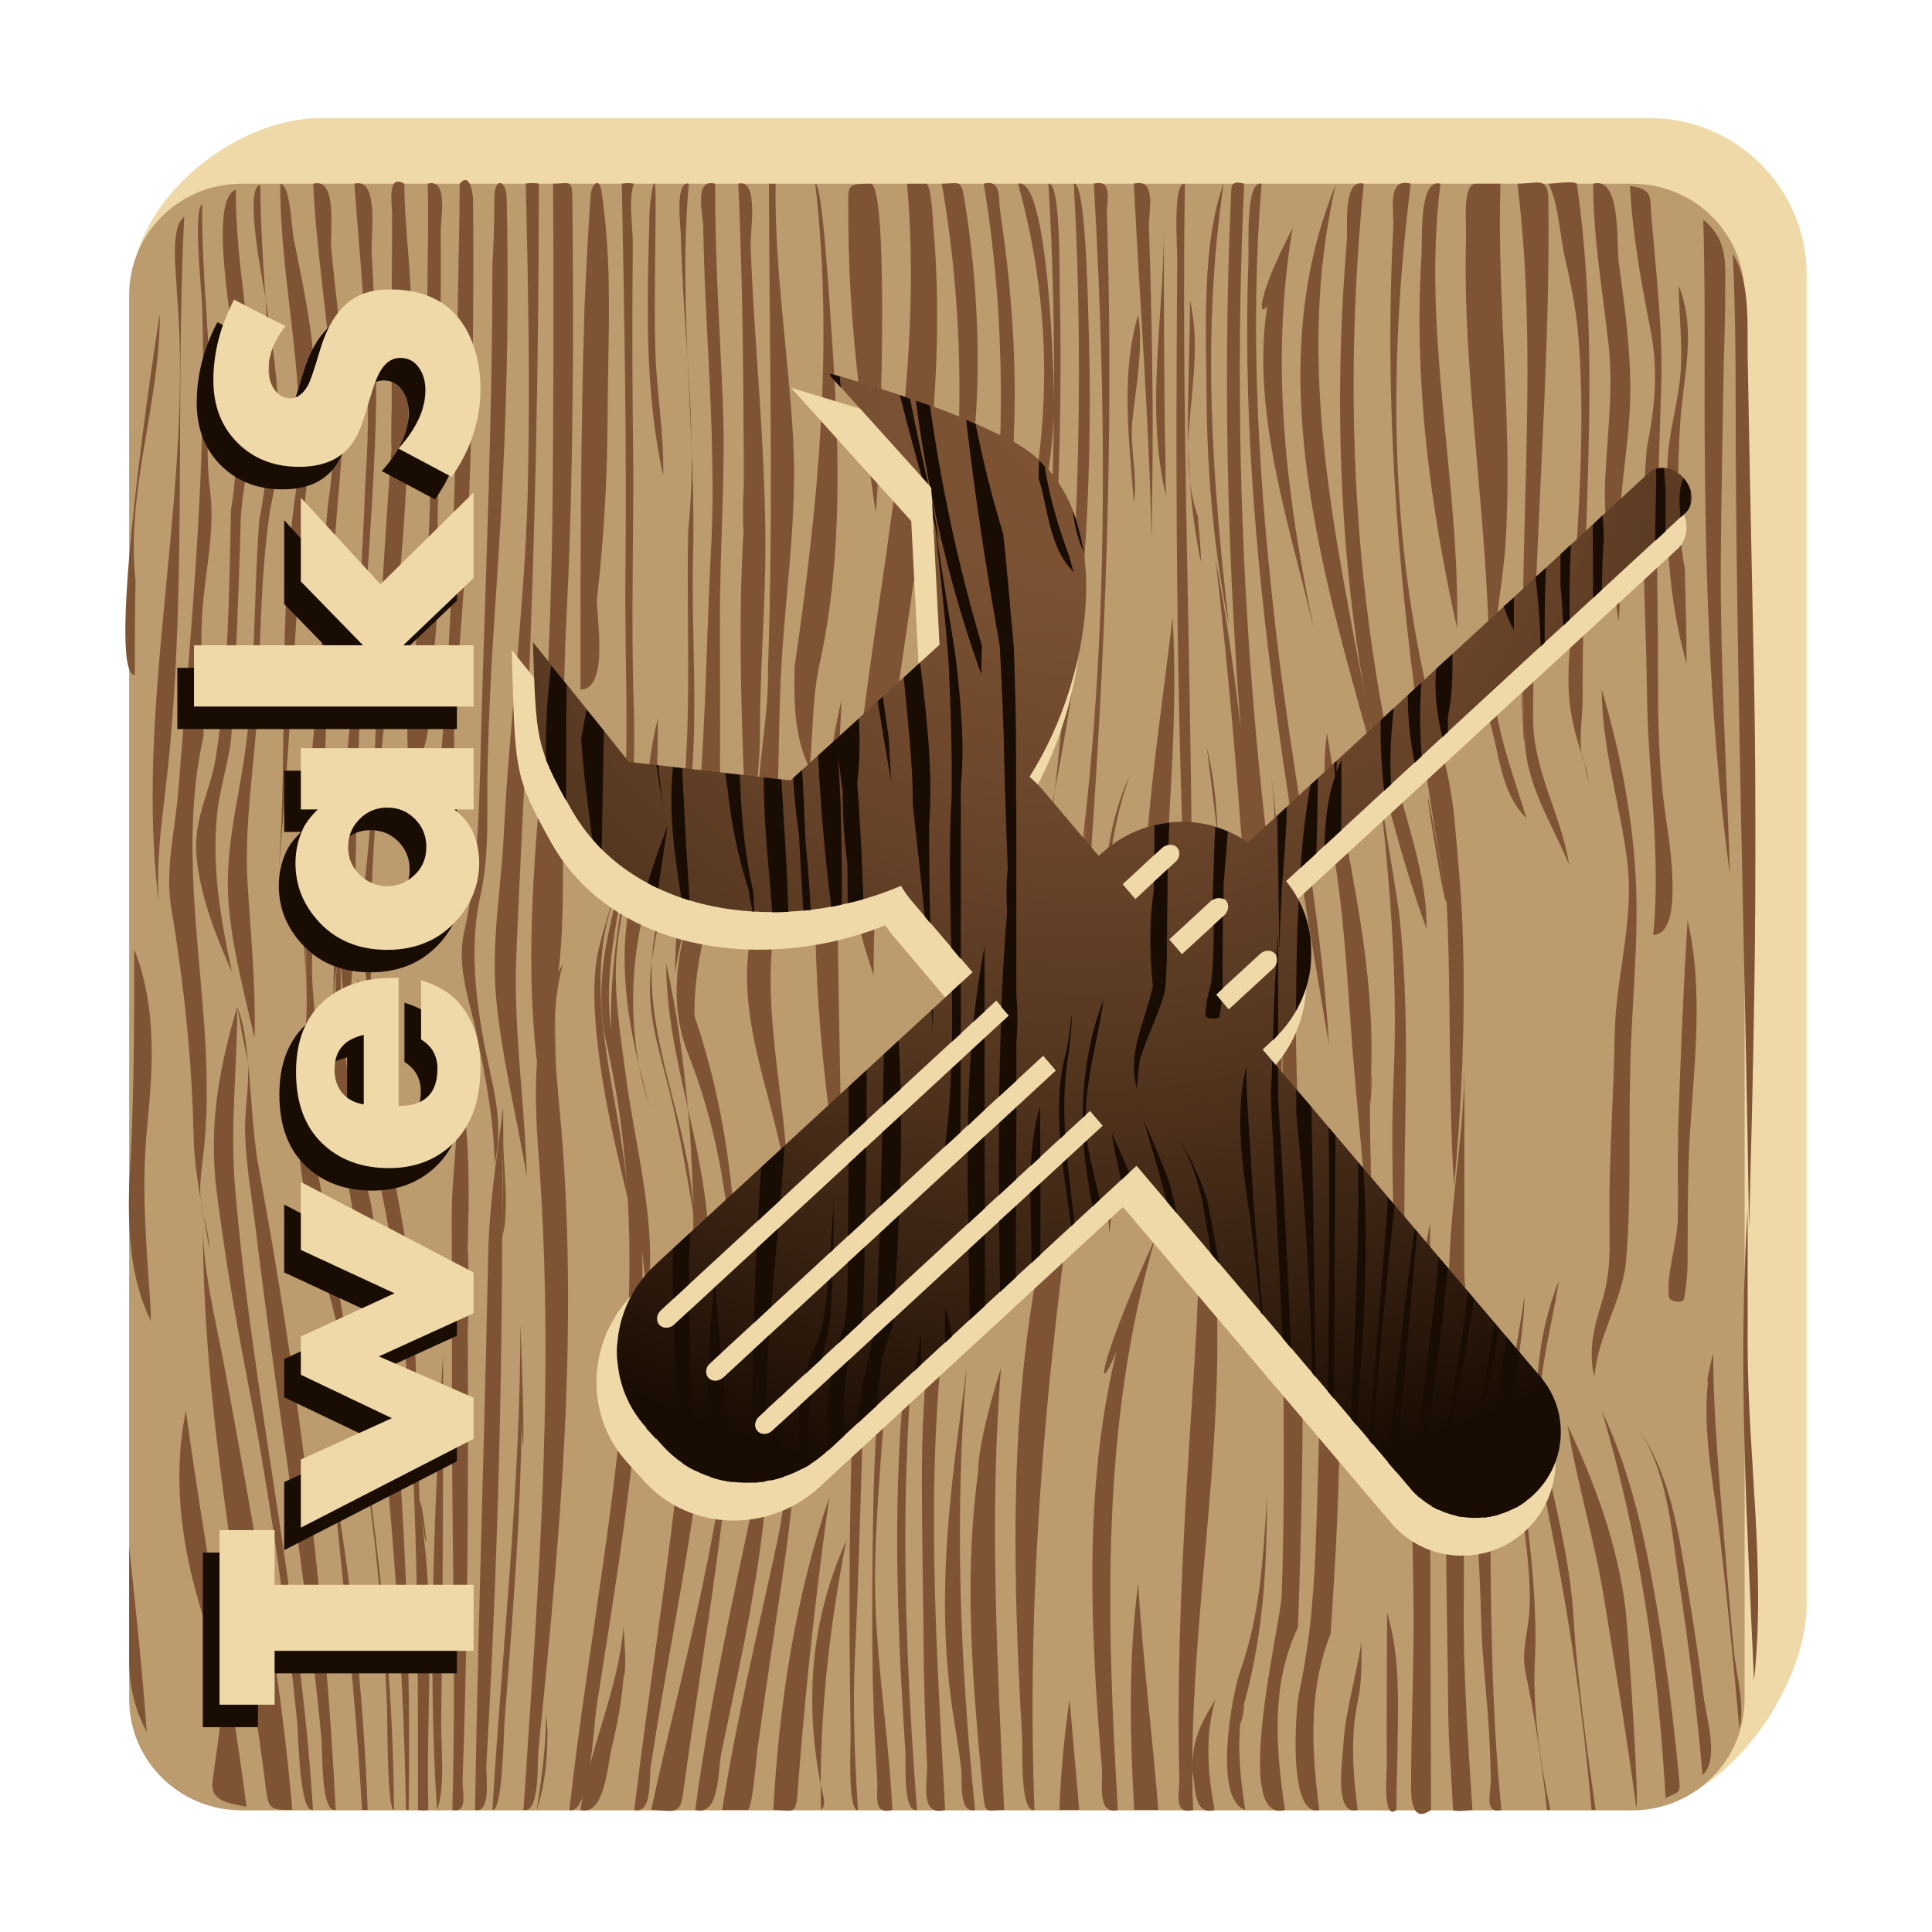 <?xml version="1.0" encoding="utf-8"?>
<!-- Generator: Adobe Illustrator 15.0.0, SVG Export Plug-In . SVG Version: 6.00 Build 0)  -->
<!DOCTYPE svg PUBLIC "-//W3C//DTD SVG 1.1//EN" "http://www.w3.org/Graphics/SVG/1.1/DTD/svg11.dtd">
<svg version="1.1" id="Layer_1" xmlns="http://www.w3.org/2000/svg" xmlns:xlink="http://www.w3.org/1999/xlink" x="0px" y="0px"
	 width="140px" height="140px" viewBox="0 0 140 140" enable-background="new 0 0 140 140" xml:space="preserve">
<g>
	<path fill="#F0D9A8" d="M23.233,8.554c-6.26,0-13.653,6.007-13.653,12.267l2.317,95.405c0,6.264,5.076,11.35,11.336,11.35
		l95.305,3.455c6.268,0,12.379-8.541,12.379-14.805V19.904c0-6.261-5.102-11.35-11.361-11.35H23.233z"/>
	<path fill="#BC9B6E" d="M126.419,123.131c0,4.451-3.645,8.053-8.139,8.053H17.498c-4.5,0-8.139-3.602-8.139-8.053V21.368
		c0-4.448,3.639-8.054,8.139-8.054h100.785c4.493,0,8.14,3.605,8.14,8.054v101.763H126.419z"/>
	<path fill="#7F5434" d="M14.655,22.27c0.347,11.56-0.832,23.383-1.721,34.916c-0.21,2.729-0.984,5.814-0.538,8.506
		c0.458,2.765,0.839,5.542,1.119,8.331c0.271,2.703,0.448,5.414,0.509,8.131c0.066,2.979,0.676,5.42,1.135,8.314
		c-0.006-0.85-0.224-1.643-0.428-2.461c-0.43-1.721-0.139-2.971,0.043-4.721c0.346-3.324,0.211-6.672-0.051-9.996
		c-0.523-6.645-1.46-13.353,0.026-19.948c0-2.971-0.28-6.016-0.09-8.971c0.187-2.908,0.949-5.883,0.562-8.802
		c-0.432-3.257,0.094-6.807-0.093-10.13c-0.2-3.54-0.517-7.078-0.474-10.626C13.967,15.116,14.627,21.331,14.655,22.27
		C14.771,26.127,14.582,19.844,14.655,22.27z M16.732,36.968c-0.11,5.872-0.186,11.961-1.069,17.776
		c-0.396,2.611-1.685,4.542-1.417,7.354c0.277,2.917,1.393,5.69,2.56,8.35c-0.818-3.903-1.506-7.694-1.045-11.701
		c0.224-1.945,0.903-3.739,1.019-5.686c0.148-2.498,0.291-4.995,0.392-7.495c0.103-2.534,0.201-5.07,0.261-7.606
		c0.065-2.747,0.948-5.404,0.934-8.21c-0.029-5.363-1.326-10.634-1.274-16.001c-1.898,0.597-0.394,8.833-0.234,10.781
		C17.196,28.669,17.427,32.851,16.732,36.968C16.711,38.079,18.032,29.267,16.732,36.968z M9.82,42.08
		c-0.705-6.526,1.762-12.791,1.762-19.278C11.391,23.659,7.556,48.92,9.768,48.92C9.768,46.639,9.777,44.36,9.82,42.08
		C9.091,35.337,9.747,45.971,9.82,42.08z M11.509,65.454c-0.188-2.817,0.146-5.442,0.483-8.235
		c0.545-4.523,0.788-9.077,0.915-13.629c0.26-9.283-0.007-18.592,0.438-27.869c-1.089,0.848-0.531,4.162-0.531,5.511
		c0.174,1.945,0.239,3.899,0.232,5.853c-0.016,4.37-0.387,8.729-0.793,13.077C11.469,48.546,10.467,57.045,11.509,65.454
		C11.509,65.454,9.721,51.022,11.509,65.454z M18.787,37.704c-0.453,6.078-0.229,12.298-1.264,18.322
		c-0.591,3.443-1.277,6.473-0.907,10.012c0.325,3.11,1.123,6.134,1.83,9.171c0.095-3.748-0.266-7.358-0.502-11.095
		c-0.283-4.479,0.562-9.051,0.771-13.54c0.138-4.528,0.209-9.249,0.87-13.731c1.194-5.058,0.428-10.174-0.341-15.229
		C19.589,26.986,19.846,32.389,18.787,37.704C18.713,38.694,19.899,32.12,18.787,37.704z M19.242,21.618
		c-0.196-2.735-0.362-5.474-0.382-8.217C17.662,13.603,19.043,20.379,19.242,21.618C19.048,18.912,18.808,18.911,19.242,21.618z
		 M21.419,35.744c-1.284,8.933-0.565,18.084-1.206,27.046c0.755-8.158,1.096-16.391,1.718-24.579
		c0.372-4.891,1.277-9.197,0.586-14.164c-0.315-2.262-0.771-4.501-1.231-6.737c-0.188-0.914-0.233-3.905-0.979-3.996
		C20.287,20.801,22.461,28.253,21.419,35.744C21.252,36.906,22.436,28.434,21.419,35.744z M23.837,36.06
		c-0.415,2.893-0.199,5.927-0.4,8.847c-0.221,3.198-0.539,6.387-0.824,9.58c-0.485,5.429-0.935,10.964-0.417,16.407
		c-0.103-2.103-0.026-4.186-0.026-6.286c0.854,1.423,0.369,3.453,0.409,5.019c0.625-4.708,0.86-9.198,0.966-13.985
		c0.116-5.202,0.344-10.396,0.654-15.589c0.29-4.845,1.009-9.458,0.6-14.339c-0.214-2.559-0.552-5.104-0.791-7.661
		c-0.117-1.245,0.488-5.234-1.311-4.734C23.031,20.9,24.91,28.455,23.837,36.06C23.695,37.051,24.922,28.364,23.837,36.06z
		 M22.578,77.903c0.047-0.716,0.032-0.548-0.047,0.504C22.547,78.239,22.562,78.071,22.578,77.903
		C22.578,77.758,22.552,78.081,22.578,77.903z M26.495,34.587c-0.288,7.107-0.718,14.095-1.456,21.178
		c-0.738,7.088-0.914,13.948-0.914,21.038c0.083-2.625-0.138-5.451,0.535-8.012c0,2.077,0.41,4.126,0.41,6.198
		c0.682-4.914,0.645-10.286,0.751-15.267c0.124-5.767,0.4-11.53,0.755-17.288c0.332-5.376,0.765-10.761,0.675-16.152
		c-0.044-2.662-0.179-5.321-0.318-7.979c-0.064-1.232,0.561-5.484-1.255-4.986C26.19,20.402,27.025,27.475,26.495,34.587
		C26.449,35.722,27.051,27.118,26.495,34.587z M24.828,83.484c-0.41-1.992-0.677-4.021-0.704-6.116
		C24.104,79.342,23.737,81.629,24.828,83.484z M33.192,21.256c-0.27,14.444-0.242,28.95-2.397,43.265
		c2.962-0.226,1.999-9.886,2.112-11.928c0.308-5.528,0.878-11.04,1.086-16.572c0.217-5.78,0.309-11.569,0.309-17.353
		c0-1.427-0.017-2.854-0.023-4.281c0,0.065-0.129-2.088-0.968-1.073C33.312,15.959,33.227,18.61,33.192,21.256
		C33.124,24.919,33.216,19.431,33.192,21.256z M35.68,19.214c0,11.051-0.475,22.05-0.796,33.093
		c-0.151,5.196-0.116,10.139-1.25,15.226c-0.577,2.586,0.427,5.027,0.94,7.563c0.605,2.988,1.253,6.166,1.253,9.229
		c0.801-3.162-0.29-6.076-0.838-9.204c-0.591-3.371-0.927-6.867-0.172-10.241c0.687-3.066,0.437-6.268,0.515-9.401
		c0.09-3.581,0.252-7.159,0.498-10.732c0.471-6.846,0.852-13.621,0.93-20.489c0.038-3.287,0.032-6.57-0.044-9.856
		c-0.033-1.436-0.885-1.568-0.893-0.094C35.817,15.942,35.782,17.58,35.68,19.214C35.68,21.173,35.802,17.255,35.68,19.214z
		 M36.405,89.646c0.52-2.352,0.072-4.836,0.052-7.215C36.457,84.838,36.405,87.242,36.405,89.646
		C36.866,87.559,36.405,87.91,36.405,89.646z M28.383,32.35c-0.528,7.228-0.986,14.514-1.205,21.761
		c-0.104,3.47-0.431,6.742-0.775,10.183c-0.354,3.535,0.125,6.801,0.628,10.277c-0.404-6.781-0.066-13.25,0.596-20.028
		c0.711-7.279,1.729-14.493,1.886-21.817c0.067-3.154,0.199-6.307,0.275-9.46c0.081-3.343-0.485-6.641-0.485-9.948
		c-1.297-0.801-0.884,1.632-0.887,2.13c-0.01,1.765-0.017,3.529-0.022,5.294C28.383,24.611,28.383,28.481,28.383,32.35
		C28.309,33.365,28.383,25.993,28.383,32.35z M31.115,26.174c0,4.679,0.214,9.48-0.144,14.14c-0.381,4.964-1.838,9.88-1.356,14.891
		c1.959-0.018,1.381-5.342,1.607-6.572c0.702-3.819,0.417-7.717,0.496-11.576c0.09-4.401,0.192-8.797,0.211-13.2
		c0.011-2.349,0.027-4.699,0.005-7.049c-0.009-0.932,0.589-3.92-0.941-3.495C31.129,17.604,30.799,21.88,31.115,26.174
		C31.115,27.069,30.867,22.803,31.115,26.174z M38.267,34.453c-0.132,8.716-1.332,17.368-1.764,26.07
		c-0.201,4.044-0.937,7.852-0.538,11.938c0.421,4.319,1.494,8.531,2.209,12.805c-0.14-5.311-0.97-10.563-0.762-15.894
		c0.233-5.994,0.575-11.998,0.829-17.998c0.537-12.679,0.804-25.371,0.804-38.062c-0.241-0.064-0.706-0.065-0.946,0
		C38.269,20.357,38.403,27.407,38.267,34.453C38.241,36.157,38.366,29.327,38.267,34.453z M40.322,77.506
		c-0.047-1.308-0.095-2.647-0.068-3.976C40.18,74.846,40.227,76.182,40.322,77.506z M40.033,37.511
		c-0.106,6.639-0.345,13.246-0.903,19.864c-0.582,6.886-1.017,13.584-0.113,20.455c0.087-2.426,0.384-4.988,1.426-7.213
		c0.367-2.826,0.345-5.628,0.353-8.475c0.015-6.028-0.026-12.048,0.282-18.07c0.297-5.806,0.384-11.613,0.438-17.427
		c0.026-2.813,0.002-5.627-0.008-8.44c-0.004-1.31-0.023-2.619-0.037-3.929c-0.014-1.332-0.24-0.961-1.392-0.961
		C40.129,21.381,40.108,29.446,40.033,37.511C40.007,39.132,40.107,29.512,40.033,37.511z M42.351,22.416
		c-0.283,9.183-0.288,18.368-0.288,27.554c2.07,0,1.176-5.217,1.185-6.479c0.508-4.425,0.771-8.886,0.78-13.338
		c0.009-4.36,0.269-8.719-0.081-13.074c-0.082-1.028-0.195-2.055-0.338-3.077c-0.113-1.224-0.749-0.791-0.82,0.271
		C42.605,16.985,42.464,19.7,42.351,22.416C42.277,24.807,42.451,20.011,42.351,22.416z M45.324,41.548
		c-0.106,7.492,0.575,15.629-0.825,23.013c-0.36,1.902-1.147,3.627-1.344,5.584c-0.197,1.958-0.033,3.929,0.195,5.878
		c0.43,3.676,1.296,7.271,2.147,10.867c-0.344-6.221-2.66-12.396-1.782-18.598c0.385-2.721,1.535-5.181,2.071-7.864
		c0.082-3.115,0.245-6.217,0.138-9.333c-0.219-6.384,0.03-12.791-0.052-19.178c-0.039-3.021-0.054-6.04-0.047-9.062
		c0.004-1.71,0.015-3.42,0.031-5.13c0.012-1.247-0.338-3.241,0.073-4.411c-0.229-0.061-0.64-0.053-0.871,0
		C45.24,22.727,45.42,32.138,45.324,41.548C45.298,43.373,45.35,39.023,45.324,41.548z M44.285,74.967
		c1.697,6.299,1.775,12.639,2.638,19.035c0.752-5.139-0.907-10.951-1.576-16.072c-0.394-3.017-0.93-6.094-0.639-9.135
		c0.271-2.846,1.078-5.488,1.078-8.366C45.124,65.336,44.121,69.966,44.285,74.967C45.811,80.631,44.166,71.346,44.285,74.967z
		 M51.564,38.986c-0.312,5.546-0.369,11.1-0.735,16.648c-0.169,2.569-0.106,5.321-0.839,7.812c-0.877,2.2-1.084,4.725-1.064,7.071
		c0.506-3.788,2.116-7.453,3.094-11.132c-0.128,1.228-0.119,2.481-0.355,3.695c-0.268,1.376-1.084,2.268-1.498,3.554
		c-0.679,2.111-0.503,4.906,0.166,6.999c-0.135-4.517,1.743-8.665,1.802-13.083c0.071-5.26,0.04-10.517,0.034-15.776
		c-0.006-5.199,0.416-10.347,0.209-15.561c-0.21-5.298-0.587-10.594-0.551-15.899c-1.579-0.407-0.882,2.208-0.867,3.169
		c0.037,2.474,0.151,4.945,0.276,7.416C51.488,28.923,51.771,33.954,51.564,38.986C51.517,39.82,51.925,30.212,51.564,38.986z
		 M53.907,37.957c-0.548,8.445-0.021,17.11,0.262,25.563c0.14-3.53,0.909-6.925,0.902-10.448c-0.008-4.456,0.384-8.832,0.394-13.3
		c0.011-5.023-0.365-10.033-0.698-15.042c-0.153-2.301-0.293-4.604-0.374-6.909c-0.037-1.017,0.62-4.917-0.894-4.507
		C53.877,21.522,53.883,29.741,53.907,37.957C53.761,40.205,53.887,31.165,53.907,37.957z M48.055,34.467
		c0.079-3.003-0.476-5.984-0.562-8.994c-0.105-3.721,0.026-7.443,0.013-11.166c-0.009-2.56-0.421,0.364-0.439,1.106
		c-0.051,2.103-0.115,4.204-0.126,6.307C46.919,25.993,47.137,30.283,48.055,34.467C48.055,34.467,46.483,27.308,48.055,34.467z
		 M10.859,93.973c-0.298-4.26-0.612-8.121-0.188-12.395c0.426-4.296,0.68-8.693-0.949-12.789c0,5.665,0,11.336-0.364,16.99
		c-0.092,3.348,0.059,6.883,1.573,9.934C10.932,95.135,10.898,94.551,10.859,93.973C10.785,92.912,10.932,95.063,10.859,93.973z
		 M46.053,69.431c0.306-2.767,1.178-5.51,1.33-8.279c0.166-3.024,0.285-6.058,0.285-9.086c-1.059,4.16-0.801,8.496-1.836,12.591
		c-1.053,4.169-0.504,8.508,0.484,12.628C45.84,74.694,45.757,72.049,46.053,69.431C46.341,66.829,45.785,71.801,46.053,69.431z
		 M46.316,77.284c0.203,1.196,0.599,2.349,0.965,3.505C46.907,79.635,46.616,78.458,46.316,77.284
		C46.368,77.59,46.609,78.43,46.316,77.284z M47.238,69.66c0.215-1.729,0.63-3.418,1.059-4.954
		C47.621,66.356,47.305,67.993,47.238,69.66z M51.443,97.631c0.052,0.588,0.115,1.176,0.189,1.762
		c-0.161-2.754,0.182-5.313-0.215-8.096C51.517,93.406,51.517,95.52,51.443,97.631C51.491,98.219,51.517,95.518,51.443,97.631z
		 M47.238,69.66c-0.433,3.037,0.194,5.296,0.961,8.191c0.88,3.324,1.504,6.713,2.034,10.107
		C50.069,81.752,46.923,75.926,47.238,69.66C47.018,71.206,47.164,71.135,47.238,69.66z M49.87,38.404
		c-0.192,8.626,0.641,17.898-1.574,26.302c2.983-7.371,1.715-16.553,1.924-24.351c0.24-8.964-1.098-18.116-0.305-27.042
		c-1.037-0.237-0.586,3.135-0.571,3.887c0.05,2.361,0.207,4.719,0.363,7.075C50.021,28.969,50.378,33.711,49.87,38.404
		C49.849,39.349,50.741,30.355,49.87,38.404z M57.17,87.471c0,0.188,0.026,0.361,0.026,0.545
		C57.195,88.016,57.17,87.811,57.17,87.471z M57.096,86.471c0.026,0.408,0.052,0.75,0.074,1.002
		C57.148,87.137,57.122,86.797,57.096,86.471z M55.649,48.557c0.071,3.445-0.787,6.825-0.708,10.267
		c0.079,3.402-0.215,6.372-0.664,9.71c-0.839,6.25,2.222,11.841,2.818,17.937c0-5.904-1.616-11.627-1.175-17.6
		c0.459-6.224,0.417-12.45,0.614-18.697c0.196-6.184,1.29-12.215,0.937-18.442c-0.349-6.142-1.354-12.253-1.268-18.417
		c-0.161,0-0.321,0-0.482,0C55.748,25.051,56.057,36.826,55.649,48.557C55.743,53.114,55.721,46.49,55.649,48.557z M57.578,48.305
		c-0.047,2.488-0.053,5.081,1.09,7.361c0.259-2.575,0.176-5.095,0.734-7.623c0.871-3.945,1.212-7.99,1.276-12.024
		c0.066-4.145-0.16-8.289-0.457-12.421c-0.087-1.205-0.618-10.38-1.144-10.282C60.434,24.994,59.275,36.727,57.578,48.305
		C57.531,50.769,59.298,36.57,57.578,48.305z M9.359,120.408c0,1.777,0.436,3.545,1.28,5.109c-0.337-4.486-0.8-8.963-1.28-13.438
		C9.359,114.855,9.359,117.633,9.359,120.408C9.359,122.262,9.359,120.408,9.359,120.408z M14.697,88.633
		c0,7.742,0.871,15.354,1.975,23.025c0.55,3.818,1.143,7.633,1.7,11.451c0.294,2.014,0.579,4.025,0.839,6.043
		c0.241,1.861,0.186,2.029,1.967,2c-0.6-7.098-1.709-14.141-2.935-21.152c-0.62-3.543-1.272-7.082-1.916-10.623
		C15.689,95.867,14.697,92.215,14.697,88.633C14.697,89.504,14.697,89.432,14.697,88.633z M17.02,85.869
		c-0.349-4.197,0.173-8.68,0.173-12.916c-1.338,4.482-2.088,8.678-1.497,13.357c0.593,4.701,1.388,9.346,2.29,13.99
		c1.021,5.264,1.866,10.563,2.559,15.879c0.371,2.85,0.699,5.705,0.985,8.564c0.104,1.045,0.16,6.633,1.148,6.406
		C21.761,115.922,18.265,101.031,17.02,85.869C16.921,84.68,17.118,87.063,17.02,85.869z M15.326,118.951
		c0.757,2.113,0.813,4.33,0.563,6.541c-0.136,1.205-0.34,2.398-0.486,3.604c-0.176,1.453,1.184,1.566,2.461,1.828
		c-1.256-9.598-3.092-19.109-4.394-28.701C12.322,107.943,13.402,113.533,15.326,118.951
		C16.752,122.932,13.47,113.725,15.326,118.951z M18.735,84.559c-0.444-2.535-0.49-5.055-0.772-7.59
		c0.116,1.773-0.27,3.523-0.2,5.313c0.093,2.396,0.529,4.775,0.815,7.154c0.595,4.949,1.289,9.887,1.985,14.82
		c0.683,4.844,1.368,9.686,1.952,14.541c0.289,2.4,0.553,4.803,0.78,7.211c0.09,0.955-0.048,5.396,1.029,5.141
		C23.556,115.65,21.567,99.807,18.735,84.559C18.326,82.227,18.954,85.738,18.735,84.559z M17.963,76.971
		c-0.129-1.369-0.254-2.721-0.771-4.013C17.431,74.297,17.676,75.641,17.963,76.971C17.916,76.467,17.843,76.415,17.963,76.971z
		 M26.233,131.152c0.137,0,0.273,0,0.41,0c-0.296-8.299-1.177-16.572-2.612-24.75C24.849,114.643,25.771,122.879,26.233,131.152
		C26.233,131.152,25.771,122.887,26.233,131.152z M23.18,85.766c-0.768-3.576-0.471-6.812-0.349-10.397
		c0.056-1.642-0.173-3.28-0.23-4.921c-0.062-1.766,0.52-4.252-0.433-5.843c0,2.617,0.008,5.22,0.054,7.837
		c0.048,2.689-0.571,5.169-0.66,7.838c-0.199,5.949,1.958,11.561,3.235,17.289c1.3,5.832,2.175,11.754,2.708,17.701
		c0.251,2.811,0.427,5.627,0.537,8.445c0.038,0.98,0.002,7.523,0.508,7.434C28.45,115.68,25.855,100.916,23.18,85.766
		C22.677,83.424,23.354,86.752,23.18,85.766z M26.883,87.221c-1.491-6.014-2.224-12.228-2.224-18.43
		c-0.559,2.124-0.235,4.201-0.437,6.336c-0.232,2.455-0.021,4.934,0.413,7.354c0.934,5.201,1.858,10.318,2.474,15.582
		c1.285,10.984,2.114,22.027,2.312,33.086c0.064,0,0.129,0,0.194,0C29.812,116.465,29.058,101.754,26.883,87.221
		C25.891,83.221,29.107,102.088,26.883,87.221z M33.867,91.266c0.138-4.955,0.337-10.377-1.131-15.168
		c0.947,3.832-0.022,8.193-0.002,12.146c0.023,4.67,0.024,9.338,0.02,14.008c-0.009,9.623,0.299,19.277,0.024,28.895
		c1.17,0.283,0.714-1.354,0.741-2.086c0.063-1.76,0.118-3.52,0.163-5.279c0.093-3.588,0.152-7.178,0.188-10.768
		C33.942,105.766,33.919,98.516,33.867,91.266C33.988,86.914,33.962,104.559,33.867,91.266z M36.405,84.434
		c0.112-1.377,0.052-2.77,0.052-4.148c-0.478,3.66-1.01,7.063-1.084,10.768c-0.09,4.508-0.204,9.016-0.323,13.521
		c-0.233,8.857-0.486,17.717-0.627,26.578c1.196,0.277,0.777-2.479,0.823-3.279c0.125-2.193,0.239-4.385,0.344-6.578
		c0.192-4.025,0.35-8.051,0.475-12.078C36.321,100.957,36.405,92.697,36.405,84.434C36.457,83.797,36.405,86.168,36.405,84.434z
		 M30.438,109.496c-0.317-6.719-0.091-13.771-1.194-20.406c-0.488-2.93-1.139-5.832-1.595-8.77c-0.512-3.299-0.659-6.27-1.758-9.443
		c0.353,4.734,0.392,9.418,1.451,14.08c1.188,5.234,1.838,10.367,2.234,15.723c0.75,10.152,0.715,20.295,0.715,30.467
		c0.194,0.049,0.558,0.053,0.75,0C30.849,123.957,31.635,116.621,30.438,109.496C30.292,106.402,31.498,115.805,30.438,109.496z
		 M31.665,131.152c0.632-1.605,0.273-4.627,0.304-6.584c0.046-2.938,0.076-5.877,0.097-8.816c0.041-5.9,0.041-11.803,0.041-17.703
		C31.507,109.063,30.954,120.129,31.665,131.152C31.665,131.152,30.967,120.344,31.665,131.152z M37.711,95.963
		c0,11.758-1.327,23.463-2.03,35.189c0.733,0.145,0.811-5.447,0.88-6.383c0.238-3.174,0.49-6.348,0.705-9.523
		C37.7,108.83,37.972,102.393,37.711,95.963C37.711,107.404,38.198,107.977,37.711,95.963z M40.516,80.045
		c-0.302-3.355-0.66-6.934,0.288-10.218c-2.228,3.792-2.116,9.353-1.794,13.589c0.41,5.395,0.555,10.807,0.51,16.217
		c-0.087,10.525-0.895,21.021-1.589,31.52c1.202,0.285,0.993-3.424,1.085-4.342c0.217-2.164,0.434-4.326,0.641-6.488
		c0.413-4.313,0.789-8.629,1.063-12.951C41.295,98.27,41.396,89.127,40.516,80.045C40.443,79.236,42.205,97.484,40.516,80.045z
		 M39.571,124.166c0,2.344-0.32,4.674-0.675,6.986C39.583,129.105,39.803,126.396,39.571,124.166
		C39.571,126.492,39.813,126.492,39.571,124.166z M46.555,91.842c-0.089-5.324-0.7-10.645-1.995-15.813
		c-1.265-5.048,0.548-10.592,1.224-15.599c-1.07,5.352-3.068,9.763-1.8,15.352c1.369,6.041,1.771,12.258,1.588,18.438
		c-0.367,12.414-2.956,24.617-4.309,36.936c1.496,0.393,1.761-6.158,1.962-7.447c0.555-3.559,1.13-7.113,1.645-10.678
		C45.884,106.014,46.667,98.938,46.555,91.842C46.461,86.252,46.755,104.559,46.555,91.842z M50.332,73.637
		c-0.669-2.094-0.843-4.889-0.165-7c0.315-0.981,0.992-1.675,1.281-2.664c0.436-1.493,0.412-3.052,0.572-4.586
		c-1.513,5.702-4.448,11.221-2.125,17.066c2.228,5.605,3.099,11.686,3.271,17.686c0.372,12.895-3.271,24.586-5.98,37.016
		c1.414,0,2.08,0.492,2.291-1.055c0.383-2.807,0.801-5.607,1.22-8.41c0.829-5.553,1.66-11.109,2.192-16.699
		C53.888,94.49,53.768,83.715,50.332,73.637C50.305,73.553,56.566,91.926,50.332,73.637z M50.379,131.152
		c1.798,0.506,1.633-2.896,1.887-4.119c0.567-2.727,1.161-5.447,1.695-8.182c1.003-5.135,1.782-10.336,1.782-15.582
		C53.9,112.553,51.632,121.762,50.379,131.152C50.379,131.152,51.632,121.762,50.379,131.152z M45.183,117.906
		c-0.394,4.588-2.462,8.736-3.12,13.246c1.742,0.502,1.957-3.25,2.259-4.48C45.028,123.801,45.424,120.865,45.183,117.906
		C44.795,122.418,45.592,122.932,45.183,117.906z M49.85,80.322c-0.33-3.521-0.798-7.041-1.574-10.494
		C48.276,73.389,49.063,76.868,49.85,80.322C49.677,78.477,49.073,76.913,49.85,80.322z M51.417,91.297
		c0-3.732-0.743-7.354-1.567-10.975c1.545,17.045-1.853,33.979-3.89,50.83c1.321,0.336,1.062-2.275,1.198-3.174
		c0.267-1.756,0.558-3.508,0.858-5.258c0.598-3.484,1.236-6.963,1.802-10.453C50.943,105.334,51.749,98.334,51.417,91.297
		C51.417,91.113,51.517,93.42,51.417,91.297z M56.981,93.865c0,6.031,0.622,11.799-0.645,17.762
		c-1.38,6.498-2.984,12.955-4.001,19.525c0.618,0,1.236,0,1.854,0c0.314,0,0.623-3.814,0.694-4.342
		c0.532-3.953,1.142-7.896,1.714-11.846c0.536-3.705,1.097-7.293,0.898-11.039C57.317,100.574,56.981,97.223,56.981,93.865
		C56.981,99.09,56.981,98.049,56.981,93.865z M56.037,131.152c1.325,0,1.634,0.422,1.745-1.078c0.186-2.52,0.4-5.033,0.645-7.547
		c0.456-4.689,1.012-9.369,1.669-14.033C57.617,115.783,56.455,123.48,56.037,131.152C56.037,131.152,56.466,123.268,56.037,131.152
		z M63.451,37.101c0.302-2.142,1.066-23.787-0.369-23.787c-1.901,0-1.591,0.16-1.602,2.192c-0.014,2.522,0.091,5.044,0.282,7.559
		C62.118,27.766,62.77,32.438,63.451,37.101C63.451,37.101,62.271,29.027,63.451,37.101z M61.689,60.389
		c-0.352,3.509,0.485,6.992,1.621,10.291c-0.043-9.703,1.552-19.147,2.932-28.734c0.807-5.607,1.497-11.245,1.641-16.913
		c0.072-2.838,0.007-5.681-0.244-8.51c-0.038-0.435-0.151-3.207-0.526-3.207c-0.462,0-0.924,0-1.386,0
		C67.141,29.141,62.833,44.693,61.689,60.389C61.375,63.52,62.853,44.424,61.689,60.389z M69.113,92.383
		c0.47-2.186,0.952-4.352,1.207-6.576C69.752,87.992,69.449,90.16,69.113,92.383C69.207,91.947,69.23,91.611,69.113,92.383z
		 M69.113,92.383c-0.172,0.953-0.246,1.473-0.246,1.473C68.967,93.373,69.04,92.881,69.113,92.383z M70.173,58.056
		c-1.161,9.666-0.43,19.217-0.63,28.907c2.139-5.475,1.238-12.119,1.296-17.958c0.066-6.721,0.843-13.442,1.96-20.065
		c1.086-6.432,3.522-13.031,3.573-19.568c0.017-1.943-0.396-16.633-2.596-16.057c2.097,7.668,2.456,15.158,1.023,22.986
		C73.465,43.597,71.092,50.677,70.173,58.056C69.884,60.463,71.671,46.031,70.173,58.056z M76.361,30.404
		c-0.105,9.444-0.772,18.882-2.044,28.242c-0.587,4.317-1.394,8.598-2.179,12.882c-0.728,3.957,0.761,8.948,1.369,12.897
		c0.229-4.928-0.16-9.968,0.374-14.87c0.689-6.313,1.399-12.62,1.908-18.952c0.527-6.559,0.896-13.132,1.018-19.712
		c0.061-3.291,0.06-6.583-0.016-9.875c-0.023-1.099,0.079-7.896-0.818-7.706C76.321,19.003,76.432,24.704,76.361,30.404
		C76.244,40.919,76.387,28.337,76.361,30.404z M67.614,47.285c1.316-6.325,2.969-12.322,3.191-18.836
		c0.103-3.044,0.002-6.095-0.288-9.126c-0.161-1.679-0.379-3.352-0.655-5.015c-0.223-1.35-0.41-0.995-1.618-0.995
		C70.215,24.56,69.839,36.105,67.614,47.285C67.782,46.478,69.838,36.108,67.614,47.285z M67.614,47.285
		c-0.461,2.069-0.703,3.291-0.703,3.291C67.153,49.487,67.394,48.387,67.614,47.285z M70.828,47.975
		c1.722-6.032,2.622-12.273,2.696-18.545c0.035-3.024-0.114-6.05-0.413-9.06c-0.167-1.684-0.381-3.363-0.633-5.036
		c-0.14-0.918,0.119-2.373-1.193-2.021C73.201,24.811,72.782,36.512,70.828,47.975C74.257,35.962,72.835,36.195,70.828,47.975z
		 M68.967,57.332c0.708-3.101,1.323-6.222,1.86-9.356C69.98,51.053,69.437,54.173,68.967,57.332
		C69.69,54.165,68.967,57.332,68.967,57.332z M75.416,65.256c0.392-2.643,0.705-5.295,1.021-7.948
		C75.913,59.938,75.63,62.585,75.416,65.256C75.805,62.625,75.416,65.256,75.416,65.256z M76.435,57.307
		c1.404-7.431,2.184-14.973,2.438-22.529c0.133-3.94,0.125-7.884-0.008-11.824c-0.042-1.243-0.198-9.82-1.052-9.64
		C78.63,27.981,78.072,42.714,76.435,57.307C79.193,42.72,78.053,42.887,76.435,57.307z M77.639,66.87
		c-0.704,3.793,0.424,7.515,0.776,11.271c-0.396-4.223,0.029-8.271,0.363-12.5c0.474-6.289,0.869-12.583,1.15-18.884
		c0.266-5.939,0.43-11.883,0.457-17.829c0.016-2.975-0.004-5.949-0.061-8.923c-0.028-1.488-0.066-2.975-0.113-4.462
		c-0.029-0.932,0.475-2.593-0.946-2.231C80.278,31.157,80.379,49.164,77.639,66.87C76.916,70.762,80.376,49.184,77.639,66.87z
		 M82.476,22.803c-1.287,4.385-0.646,9.123-0.313,13.597c0.293-1.938-0.308-3.944-0.106-5.937
		C82.313,27.921,82.862,25.363,82.476,22.803C81.248,26.985,83.108,26.984,82.476,22.803z M83.492,35.492
		c0.069-4.257,0.03-8.515-0.063-12.771c-0.047-2.094-0.105-4.188-0.172-6.281c-0.033-1.074,0.604-3.586-1.097-3.126
		c0.435,8.581,1.108,17.151,1.282,25.743C83.464,37.869,83.479,36.68,83.492,35.492C83.617,27.928,83.47,37.608,83.492,35.492z
		 M86.229,21.764c0,3.505-0.198,7.008-0.127,10.55C86.196,28.796,87.046,25.281,86.229,21.764z M86.804,37.412
		c-0.281-0.79-0.457-1.611-0.574-2.44c0.144,1.936,0.391,3.866,0.797,5.765C87.026,39.635,86.873,38.511,86.804,37.412
		C86.517,36.604,86.925,39.348,86.804,37.412z M86.229,34.972c-0.055-0.895-0.102-1.774-0.127-2.658
		C86.082,33.199,86.128,34.077,86.229,34.972z M89.048,45.306c-1.229-10.835-1.968-21.125-0.383-31.992
		c-1.591,4.322-1.262,10.594-1.234,15.274C87.461,34.189,87.944,39.81,89.048,45.306C89.048,45.306,87.093,35.577,89.048,45.306z
		 M84.457,33.643c-0.119-5.704-0.117-11.409-0.117-17.114c0,6.413-1.354,13.066,0.146,19.4
		C84.464,35.167,84.457,34.405,84.457,33.643C84.339,28.035,84.457,34.995,84.457,33.643z M86.321,74.508
		c0.306-20.357-0.779-40.787-0.461-61.19c-0.898-0.187-0.545,4.653-0.553,5.561c-0.021,2.596-0.035,5.192-0.045,7.789
		c-0.019,5.194-0.011,10.389,0.041,15.583C85.408,53.007,85.698,63.765,86.321,74.508C86.343,73.069,85.138,54.139,86.321,74.508z
		 M94.47,94.531c-0.031-1.367-0.049-2.719-0.197-4.076C94.272,91.822,94.427,93.166,94.47,94.531
		C94.47,94.531,94.444,93.734,94.47,94.531z M89.923,52.908c1.135,9.761,1.768,19.596,2.943,29.33
		c-0.092-5.402,0.313-10.758-0.405-16.122c-0.769-5.757-1.374-11.537-1.808-17.329c-0.883-11.8-1.049-23.652-0.496-35.473
		c-1.026-0.268-0.92,0.14-0.963,1.097c-0.08,1.827-0.144,3.655-0.189,5.483c-0.093,3.656-0.117,7.313-0.078,10.97
		C89.006,38.221,89.349,45.574,89.923,52.908C90.603,58.746,88.88,39.613,89.923,52.908z M96.308,75.764
		c-0.586-9.836-2.625-19.607-3.776-29.396c-1.289-10.959-2.019-22.032-1.111-33.052c-1.179-0.275-0.915,4.509-0.952,5.501
		c-0.095,2.564-0.115,5.131-0.074,7.697c0.092,5.502,0.477,10.996,1.047,16.468C92.588,53.974,94.483,64.869,96.308,75.764
		C96.308,75.764,92.845,55.084,96.308,75.764z M93.669,16.53c-4.609,8.865-0.604,19.875,1.498,28.875
		C93.194,35.739,92.017,26.364,93.669,16.53C89.321,24.893,92.438,23.853,93.669,16.53z M99.81,55.87
		c0.073,0.281,0.146,0.563,0.222,0.844c-2.33-14.48-6.63-28.562-3.242-43.314c-5.619,13.631-0.754,28.865,2.974,42.312
		c-0.039-0.378-0.08-0.756-0.119-1.135C99.698,55.008,99.753,55.439,99.81,55.87C99.882,56.148,99.761,55.435,99.81,55.87z
		 M105.587,45.525c0.199-10.768-2.563-21.4-1.207-32.21c-1.588-0.415-1.301,4.09-1.372,5.198c-0.202,3.141-0.188,6.293-0.002,9.434
		C103.354,33.867,104.301,39.741,105.587,45.525C105.587,45.525,103.271,35.105,105.587,45.525z M107.832,51.916
		c0.844,2.489,0.802,5.395,2.776,7.372c-0.789-2.616-1.756-5.172-2.202-7.882c-0.687-4.162,0.473-8.183,0.712-12.338
		c0.494-8.587-0.654-17.165-0.391-25.754c-0.603,0-1.203,0-1.805,0c-0.959,0-0.656,2.89-0.684,3.726
		c-0.123,3.921,0.101,7.845,0.4,11.753C107.229,36.481,108.187,44.192,107.832,51.916C108.585,54.139,108.414,39.227,107.832,51.916
		z M103.365,67.301c0.077-3.96-1.568-7.907-2.398-11.781c-0.97-4.522-1.692-9.096-2.172-13.696
		c-0.983-9.473-0.91-19.036,0.026-28.51c-1.534-0.398-1.143,3.146-1.229,4.172c-0.201,2.432-0.343,4.869-0.42,7.309
		c-0.152,4.848-0.051,9.706,0.337,14.541C98.271,48.853,100.142,58.304,103.365,67.301C103.365,67.301,97.317,50.42,103.365,67.301z
		 M106.117,92.436c0,1.23,0,2.436,0,3.654C106.237,94.848,106.216,93.639,106.117,92.436z M104.812,65.032
		c0.371,6.951,0.101,13.981,0.558,20.903c0.556-5.885,0.799-11.668,0.649-17.582c-0.078-3.072-0.354-6.113-0.646-9.171
		c-0.305-3.191-1.271-6.128-1.984-9.247c-2.75-12.043-2.674-24.417-1.162-36.623c-1.754-0.486-1.203,1.989-1.264,3.119
		c-0.13,2.426-0.197,4.855-0.212,7.285c-0.024,4.534,0.146,9.067,0.47,13.589C101.886,46.608,103.201,55.851,104.812,65.032
		C104.979,68.172,101.696,47.277,104.812,65.032z M110.468,53.116c0,3.607,1.891,6.339,3.236,9.534
		c-0.57-3.635-2.609-6.791-2.609-10.587c0-4.962,0.207-9.922,0.438-14.878c0.235-5.063,0.499-10.125,0.618-15.192
		c0.06-2.532,0.082-5.065,0.048-7.598c-0.022-1.625-0.81-1.082-2.243-1.082C111.601,26.536,109.865,39.853,110.468,53.116
		C110.468,57.285,109.865,39.845,110.468,53.116z M114.435,25.206c0.342,5.121,0.074,10.269-0.259,15.383
		c-0.159,2.431-0.34,4.861-0.479,7.293c-0.168,2.921,0.175,4.579,1.1,7.336c-0.512-0.884-0.105-3.427-0.111-4.459
		c-0.013-2.151,0.021-4.303,0.073-6.454c0.107-4.257,0.298-8.512,0.378-12.77c0.073-3.912,0.053-7.828-0.205-11.733
		c-0.144-2.169-0.357-4.334-0.664-6.486c-0.338-0.239-1.619,0-2.057,0c0.734,1.44,0.827,3.847,1.205,5.45
		C113.916,20.887,114.317,23.026,114.435,25.206C114.703,29.231,114.192,20.714,114.435,25.206z M114.794,55.218
		c0.168,0.894,0.336,1.426,0.336,1.426C115.063,56.159,114.942,55.688,114.794,55.218z M116.487,24.337
		c0.488,3.427,0.002,6.863-0.164,10.293c-0.172,3.556,0.518,6.906,0.962,10.411c0.226-2.16,0.022-4.376,0.058-6.547
		c0.053-3.315,0.743-6.535,0.791-9.838c0.047-3.202-0.39-6.383-0.822-9.548c-0.203-1.422,0.197-6.371-1.865-5.792
		C115.444,17.016,116.069,20.67,116.487,24.337C117.31,30.115,116.074,20.714,116.487,24.337z M116.074,49.972
		c0,4.167,1.278,8.151,1.821,12.25c0.594,4.472-0.832,8.458-0.893,12.864c-0.061,4.416-0.425,8.873-0.374,13.273
		c0.024,2.213,0.104,3.855-0.56,6.004c-0.547,1.773-1.012,3.566-0.525,5.418c0.219-3.016,2.04-5.516,2.292-8.471
		c0.38-4.451,0.177-9.014,0.293-13.481c0.06-4.53,0.604-9.095,0.427-13.617C118.368,59.383,117.431,54.602,116.074,49.972
		C116.074,53.635,116.996,53.116,116.074,49.972z M119.335,32.471c-0.533,5.775-0.053,11.88,0.008,17.681
		c0.061,5.861,1.039,11.729,0.453,17.591c2.418,0,1.031-7.633,0.835-9.086c-0.667-4.949-0.42-9.63-0.517-14.588
		c-0.104-5.416,0.098-10.718,0.264-16.115c0.082-2.681-0.107-5.364-0.337-8.034c-0.117-1.369-0.247-2.736-0.365-4.105
		c-0.14-1.626,0.138-2.079-1.562-2.341c0.189,3.506,0.804,6.967,1.484,10.406C120.194,26.879,119.92,29.48,119.335,32.471
		C119.22,33.718,119.796,30.115,119.335,32.471z M125.771,29.016c0.033,20.035,0.678,40.045,0.974,60.076
		c0.233-9.035,0.457-18.014,0.457-27.063c0-4.011-0.005-8.017-0.082-12.027c-0.106-5.542-0.231-11.084-0.338-16.626
		c-0.048-2.5-0.093-5.001-0.138-7.501c-0.045-2.375,0.215-5.41-1.08-7.468C125.733,21.945,125.771,25.473,125.771,29.016
		C125.794,43.371,125.771,26.961,125.771,29.016z M122.093,41.245c-0.617-3.411-0.554-7.019-0.349-10.467
		c0.204-3.44,1.229-6.713-0.089-10.066c0,2.201,0.312,4.401,0.1,6.6c-0.197,2.053-0.814,3.966-0.92,6.052
		c-0.188,4.938,0.02,9.957,1.383,14.734C122.218,45.815,122.125,43.528,122.093,41.245C121.56,38.296,122.147,45.184,122.093,41.245
		z M123.521,28.532c0,11.64,0.277,23.319,1.836,34.869c-0.235-7.634-0.711-15.227-0.66-22.873c0.029-4.305,0.127-8.608,0.188-12.913
		c0.028-2.044,0.132-4.084,0.125-6.129c-0.007-2.327,0.294-3.99-1.584-5.574C123.552,20.119,123.521,24.325,123.521,28.532
		C123.521,40.266,123.521,27.554,123.521,28.532z M59.419,59.012c-0.91,9.254,0.155,18.93,1.567,28.087
		c-0.019-12.115-0.683-24.255-0.001-36.366C60.285,53.462,60.086,56.28,59.419,59.012C59.152,61.723,60.095,56.242,59.419,59.012z
		 M79.888,65.256c-0.313,3.916-0.825,7.955-0.823,11.876c0.003,4.121,0.993,8.146,1.335,12.236c0.591-5.326-0.377-10.9-0.555-16.254
		c0.127-5.661,0.081-11.471,2.008-16.875C80.528,59.041,80.138,62.202,79.888,65.256C79.626,68.538,80.156,61.994,79.888,65.256z
		 M89.583,80.406c-0.214-6.553-0.605-13.178-1.332-19.692c0.307,10.863,0.514,21.754,1.678,32.573
		C89.826,88.967,89.991,84.729,89.583,80.406C89.462,76.692,89.899,83.764,89.583,80.406z M88.251,60.715
		c-0.072-2.126-0.24-4.241-0.797-6.562C87.729,56.473,88.011,58.589,88.251,60.715z M89.923,52.908
		c-0.475-4.132-1.037-8.258-1.84-12.341c2.23,18.869,2.883,37.952,4.426,56.888c-0.016-6.646-0.031-13.297-0.168-19.941
		C91.875,69.283,90.875,61.097,89.923,52.908C89.438,48.678,90.603,58.745,89.923,52.908z M85.476,84.309
		c-2.912-12.994,0.276-26.43-0.506-39.556c-0.853,7.207-2.013,14.401-2.128,21.672c-0.059,3.649,0.237,7.248,0.729,10.86
		c0.451,3.304,1.57,6.438,2.049,9.726C85.321,86.412,85.521,84.957,85.476,84.309C84.897,81.729,85.593,85.977,85.476,84.309z
		 M99.274,79.098c0.672-8.816-1.812-17.355-3.112-25.982c-0.53,3.507,0.271,7.02,0.748,10.482c0.463,3.361,0.7,6.802,0.931,10.187
		c0.488,7.188,1.41,14.351,1.727,21.56C99.563,89.922,99.235,84.52,99.274,79.098C99.587,74.989,99.251,82.311,99.274,79.098z
		 M101.382,66.158c-0.554-3.864-1.309-7.698-1.74-11.58c0.938,7.741,1.707,15.634,1.346,23.438
		c-0.406,8.768,0.695,17.557-0.477,26.291c1.332,0,1.188,0.096,1.217-1.229c0.033-1.596,0.024-3.191,0.028-4.787
		c0.009-3.662,0.011-7.326,0.013-10.988C101.772,80.264,102.185,73.157,101.382,66.158
		C100.919,62.929,101.771,69.539,101.382,66.158z M122.292,66.687c-0.307,4.825-0.501,9.653-0.664,14.483
		c-0.08,2.379-0.011,4.732-0.048,7.109c-0.026,1.814-0.836,3.922-0.649,5.672c0.045,0.416,1.047,0.529,1.11,0.145
		c0.146-0.902,0.249-1.781,0.249-2.697c0-2.303,0.002-4.604,0.066-6.906C122.522,78.518,123.632,72.621,122.292,66.687
		C122.192,68.255,122.608,68.088,122.292,66.687z M59.492,131.152c0.439-0.367,0.136-1.051-0.026-1.84
		C59.475,129.926,59.483,130.539,59.492,131.152C59.492,131.152,59.492,130.549,59.492,131.152z M61.326,111.637
		c-2.577,5.771-3.022,11.531-1.86,17.682C59.492,123.379,60.181,117.459,61.326,111.637
		C59.465,115.805,60.168,117.525,61.326,111.637z M61.951,119.988c0.651-13.93,0.607-27.898,1.868-41.796
		c-1.254,8.823-1.854,17.729-2.107,26.636c-0.134,4.732-0.169,9.469-0.144,14.201c0.012,2.201,0.037,4.402,0.071,6.604
		c0.013,0.848-0.23,5.666,0.532,5.52C61.931,127.436,61.789,123.709,61.951,119.988C62.586,106.402,61.789,123.713,61.951,119.988z
		 M69.376,90.049c0.389-1.871,0.805-3.732,1.28-5.584c-3.177,7.533-3.874,15.111-3.852,23.246c0.011,4.117,0.099,8.232,0.134,12.35
		c0.022,2.592,0.118,5.18,0.241,7.768c0.058,1.221-0.596,3.842,1.307,3.324C67.757,117.471,66.765,103.6,69.376,90.049
		C69.67,88.633,66.764,103.604,69.376,90.049z M70.052,99.088c-0.736,5.529-1.536,11.074-1.576,16.664
		c-0.02,2.795,0.155,5.59,0.575,8.354c0.208,1.369,0.444,2.719,0.604,4.098c0.094,0.813-0.211,3.254,1,2.949
		C69.573,120.498,69.14,109.771,70.052,99.088C68.799,108.494,69.113,110.078,70.052,99.088z M64.447,93.865
		c-1.016,6.855-1.201,13.799-1.232,20.721c-0.014,3.135-0.022,6.27,0.096,9.402c0.064,1.703,0.154,3.404,0.257,5.107
		c0.06,0.992-0.342,2.443,1.095,2.057c-0.284-5.945-1.375-11.787-1.248-17.758C63.556,106.875,64.447,100.391,64.447,93.865
		C63.209,102.221,64.447,103.27,64.447,93.865z M67.562,87.594c-1.749,7.346-2.462,14.889-2.541,22.428
		c-0.041,3.875,0.079,7.748,0.276,11.617c0.09,1.762,0.196,3.521,0.31,5.281c0.054,0.832-0.201,4.467,0.843,4.232
		C65.328,116.547,64.988,102.084,67.562,87.594C64.039,102.389,65.705,98.049,67.562,87.594z M72.542,99.088
		c-1.759,5.625-2.291,11.535-2.205,17.406c0.046,3.137,0.259,6.27,0.527,9.393c0.121,1.404,0.254,2.809,0.389,4.209
		c0.139,1.42,0.271,1.057,1.51,1.057C72.277,120.475,71.673,109.762,72.542,99.088C69.28,109.52,71.671,109.785,72.542,99.088z
		 M78.751,79.236c-3.21,8.281-4.627,17.117-5.028,25.963c-0.203,4.465-0.162,8.938-0.005,13.402
		c0.088,2.436,0.208,4.869,0.347,7.305c0.053,0.939-0.161,5.488,0.896,5.246C74.304,113.762,76.087,96.4,78.751,79.236
		C72.348,95.762,76.027,96.793,78.751,79.236z M76.771,131.152c0.478,0,0.955,0,1.433,0c-0.229-2.676-0.474-5.348-0.698-8.021
		C77.117,125.789,76.865,128.467,76.771,131.152C76.771,131.152,76.869,128.363,76.771,131.152z M83.733,89.682
		c-3.039,6.658-4.261,13.955-4.52,21.229c-0.132,3.703-0.025,7.41,0.191,11.105c0.119,2.033,0.273,4.064,0.441,6.096
		c0.084,0.994-0.391,3.453,1.158,3.041C80.187,117.305,79.735,103.125,83.733,89.682C77.88,102.506,79.728,103.152,83.733,89.682z
		 M88.083,123.131c-1.148,1.898-1.688,2.93-1.688,5.188c0.261,1.094,0.051,3.281,1.615,2.836
		C87.517,128.502,87.296,125.75,88.083,123.131C87.36,124.324,87.267,125.848,88.083,123.131z M89.951,124.166
		c1.558-5.227,1.854-10.24,1.854-15.672c-0.271,4.379-0.472,8.482-1.936,12.611c-0.639,1.801-1.957,9.313,0.363,10.047
		C89.871,128.814,89.633,126.531,89.951,124.166C90.574,122.076,89.636,126.512,89.951,124.166z M82.187,131.152
		c0.582,0,1.164,0,1.746,0c-0.426-5.471-1.123-10.912-1.457-16.391C81.757,120.189,81.879,125.699,82.187,131.152
		C82.187,131.152,81.876,125.652,82.187,131.152z M86.397,128.313c0-11.066,2.054-22.037,1.795-33.109
		c-0.111-4.781,0.106-9.539-0.182-14.328c-0.289-5.01-0.59-10.017-0.695-15.035c-1.051,4.964-1.195,10.039-0.77,15.082
		c0.514,6.064,0.4,11.828,0.006,17.898c-0.371,5.729-0.757,11.459-0.972,17.197c-0.106,2.873-0.172,5.746-0.173,8.621
		c0,1.445,0.017,2.891,0.052,4.336c0.024,0.984-0.459,2.563,1.009,2.176C86.416,130.207,86.397,129.26,86.397,128.313
		C86.397,127.623,86.397,129.26,86.397,128.313z M94.058,117.924c0.385-10.445,0.479-20.938,0.127-31.385
		c-0.164-4.934-0.213-9.859-0.377-14.771c-0.18-5.343-1.268-10.611-1.688-15.937c1.066,12.89,0.792,25.813,0.844,38.737
		c0.027,7.033,0.172,14.104-0.094,21.135c-0.07,1.871-3.643,16.576,0.242,15.447C92.451,126.742,92.069,122.066,94.058,117.924
		C94.104,116.652,92.048,122.111,94.058,117.924z M96.421,118.391c0.737-10.957,1.271-22.045-0.891-32.887
		c0.354,8.42,0.13,16.848-0.146,25.266c-0.133,4.082-0.374,7.824-1.233,11.818c-0.303,1.408-0.805,9.182,1.453,8.563
		C95.035,126.896,94.794,122.461,96.421,118.391C96.496,117.289,94.778,122.5,96.421,118.391z M98.429,123.07
		c0.276-1.365,0.223-2.736,0.223-4.119c-0.36,2.561-1.178,5.006-1.317,7.602c-0.06,1.08-0.685,5.078,1.049,4.6
		C98.026,128.479,97.841,125.723,98.429,123.07C98.55,122.471,97.854,125.666,98.429,123.07z M101.283,125.494
		c0.046-2.926,0.079-5.813-0.771-8.645c0,3.717-0.048,7.436-0.02,11.148c0.003,0.375-0.324,4.027,0.693,3.152
		C101.187,129.264,101.283,127.379,101.283,125.494C101.33,122.537,101.283,126.465,101.283,125.494z M107.979,109.041
		c0-2.621,0-5.242,0-7.861c-1.476,5.006-0.773,10.813-0.653,15.967c0.05,2.572,0.351,5.076,0.53,7.641
		c0.099,1.414,0.15,2.832,0.175,4.25c0.014,0.816-0.525,2.432,0.767,2.115C108.056,123.779,108.037,116.438,107.979,109.041
		C107.979,106.402,108,111.672,107.979,109.041z M111.24,119.916c0.145-4.158-0.414-8.264-0.892-12.381
		c-0.281-2.414-0.521-4.842-0.44-7.275c0.069-2.143,0.562-4.248,0.562-6.395c-0.342,2.775-1.085,5.447-1.007,8.268
		c0.097,3.455,0.817,6.859,1.185,10.291c0.142,1.313,0.232,2.631,0.201,3.951c-0.039,1.625-0.643,3.234-0.309,4.807
		c0.699,3.291,1.202,6.625,1.554,9.971c0.081,0,0.161,0,0.242,0C111.569,127.465,111.021,123.689,111.24,119.916
		C111.386,115.699,111.024,123.611,111.24,119.916z M103.677,124.348c-0.052-11.904-0.051-23.813-0.051-35.719
		c-1.758,8.875-1.336,17.953-1.204,26.943c0.068,4.658-0.171,9.301-0.171,13.957c0,0.68,0.047,2.666,1.445,1.617
		C103.696,128.883,103.677,126.615,103.677,124.348C103.626,112.672,103.677,126.197,103.677,124.348z M106.069,115.842
		c0.043-12.9,0.048-25.801,0.048-38.701c0,4.32-0.794,8.715-1.03,13.037c-0.275,5.051-0.346,10.111-0.339,15.172
		c0.006,5.037,0.067,10.074,0.155,15.111c0.041,2.293,0.015,4.576,0.168,6.865c0.087,1.275,0.16,2.553,0.222,3.832
		c0.21,0.164,1.121,0,1.406,0C106.366,126.025,106.004,120.988,106.069,115.842C106.091,109.303,106.042,118.006,106.069,115.842z
		 M111.701,104.307c-0.565-3.922,0.682-7.656,1.258-11.494c-2.323,5.813-1.767,11.979-0.549,17.963
		c1.37,6.732,2.315,13.529,2.922,20.377c0.097,0,0.192,0,0.289,0c-0.651-4.619-1.313-9.244-1.593-13.904
		C113.761,112.777,112.576,108.686,111.701,104.307C111.097,100.123,112.33,107.457,111.701,104.307z M113.587,103.27
		c0.696,4.211,1.958,8.305,2.641,12.516c0.816,5.049,1.662,10.092,2.338,15.162c0.263,0-0.619-13.094-0.767-14.295
		C117.224,111.916,115.606,107.568,113.587,103.27C114.19,106.92,114.815,105.885,113.587,103.27z M116.074,102.221
		c2.745,9.336,4.079,18.354,4.618,28.064c1.033-0.49,1.094-0.268,0.968-1.576c-0.134-1.385-0.28-2.771-0.442-4.154
		c-0.322-2.756-0.707-5.504-1.177-8.238C119.203,111.434,118.179,106.729,116.074,102.221
		C116.535,103.789,116.683,103.525,116.074,102.221z M118.539,103.27c2.333,3.234,2.581,7.676,3.155,11.482
		c0.695,4.604,1.271,9.227,1.679,13.865c1.25-1.063,0.249-4.262,0.054-5.826c-0.302-2.428-0.654-4.852-1.058-7.266
		C121.662,111.281,121.13,106.854,118.539,103.27C119.481,104.578,119.483,104.578,118.539,103.27z M126.642,97.447
		c0-3.285,0-6.568,0-9.854c-0.721,11.455-0.052,22.725,0.461,34.174C127.976,113.746,126.642,105.465,126.642,97.447
		C126.642,96.469,126.642,98.428,126.642,97.447z M124.149,98.049c-1.127,4.359-0.037,8.846,0.471,13.207
		c0.542,4.658,1.011,9.326,1.419,13.998c0.451-1.559-0.259-4.1-0.408-5.736c-0.233-2.564-0.464-5.131-0.668-7.697
		C124.599,107.254,124.149,102.631,124.149,98.049C123.207,101.699,124.149,99.875,124.149,98.049z"/>
	<path fill="#F0D9A8" d="M66.03,37.753c0.025,0.368,0.538,10.454,0.558,10.934c-0.354,0.324-10.05,9.17-10.409,9.481
		c-0.469-0.054-10.834-1.239-11.255-1.283c-0.271-0.337-7.84-9.785-7.84-9.785l0.043,1.744c0.224,7.159,0.243,7.581,2.791,12.175
		c4.56,8.163,15.792,9.449,24.237,6.031c0.204,0.302,0.47,0.653,0.47,0.653s3.571,4.225,4.153,4.91
		c-0.761,0.688-22.56,20.814-22.56,20.814c-1.832,1.678-2.878,3.943-2.994,6.377c0,0.131,0,0.242,0,0.369
		c0,2.199,0.803,4.271,2.301,5.881l1.231,1.357c3.305,3.57,8.978,3.717,12.66,0.316c0,0,21.155-19.518,21.96-20.26
		c0.713,0.83,19.412,22.877,19.412,22.877c1.182,1.387,2.813,2.221,4.602,2.363c1.81,0.146,3.553-0.41,4.935-1.584
		c1.563-1.344,2.396-3.24,2.396-5.16c0-1.541-0.535-3.104-1.607-4.365c0,0-19.117-22.533-19.787-23.313
		c0.176-0.164,0.354-0.327,0.354-0.327c1.969-1.813,2.973-4.285,2.973-6.729c0-1.798-0.561-3.575-1.672-5.107
		c0.688-0.609,28.611-26.378,28.611-26.378c0.377-0.344,0.578-0.838,0.602-1.383c0.023-0.034,0.023-0.068,0.023-0.103
		c0-0.637-0.27-1.305-0.764-1.821c-0.938-1.015-2.412-1.192-3.277-0.391c0,0-28.26,26.055-28.771,26.549
		c-3.278-2.079-7.616-1.754-10.655,0.848c-0.602-0.684-3.814-4.488-3.814-4.488s-0.315-0.314-0.582-0.57
		c2.166-3.552,3.974-8.71,3.974-13.647c0-1.575-0.175-3.127-0.603-4.591c-0.893-3.148-2.746-5.404-5.494-6.701l-0.494-0.245
		c-2.723-1.295-4.529-2.156-12.53-4.534l-1.875-0.562C57.318,28.112,65.784,37.473,66.03,37.753z M83.656,64.022
		c0.065-0.058,0.135-0.083,0.202-0.083c0.066,0.047,0.086,0.106,0.086,0.158c0,0.055-0.02,0.104-0.086,0.161
		c0,0-1.875,1.726-2.481,2.297c-0.108-0.113-0.108-0.122-0.202-0.234C81.733,65.784,83.656,64.022,83.656,64.022z M87.207,67.874
		c0.088-0.089,0.248-0.104,0.291-0.049c0.022,0.014,0.022,0.049,0.022,0.066c0,0.068-0.049,0.146-0.11,0.213
		c0,0-2.035,1.881-2.638,2.455c-0.11-0.115-0.11-0.125-0.224-0.236C85.153,69.772,87.207,67.874,87.207,67.874z M90.759,71.729
		c0.092-0.104,0.223-0.112,0.291-0.057c0,0.032,0,0.057,0,0.086c0,0.101-0.045,0.155-0.09,0.188c0,0-2.166,2.021-2.813,2.604
		c-0.09-0.123-0.09-0.141-0.205-0.244C88.55,73.762,90.759,71.729,90.759,71.729z M47.226,97.742c0-0.064,0.043-0.139,0.086-0.191
		c0,0,23.099-21.313,23.904-22.06c0.109,0.125,0.109,0.138,0.197,0.246c-0.735,0.692-23.879,22.044-23.879,22.044
		c-0.088,0.092-0.248,0.104-0.291,0.049L47.226,97.742z M50.884,101.717l-0.087-0.033l-0.02-0.092c0-0.063,0.043-0.146,0.087-0.199
		c0,0,22.938-21.148,23.744-21.889c0.115,0.105,0.115,0.121,0.204,0.232c-0.735,0.688-23.726,21.891-23.726,21.891
		C51.021,101.68,50.953,101.717,50.884,101.717z M54.347,105.525l-0.023-0.078c0-0.078,0.049-0.146,0.092-0.193
		c0,0,22.783-21.016,23.588-21.756c0.088,0.115,0.11,0.125,0.196,0.236c-0.734,0.682-23.563,21.738-23.563,21.738
		C54.552,105.568,54.393,105.582,54.347,105.525z"/>
	
		<radialGradient id="SVGID_1_" cx="162.463" cy="971.711" r="79.909" gradientTransform="matrix(1 0 0 1 -83.84 -943.384)" gradientUnits="userSpaceOnUse">
		<stop  offset="0" style="stop-color:#7F5434"/>
		<stop  offset="0.177" style="stop-color:#7A5132"/>
		<stop  offset="0.385" style="stop-color:#6C462B"/>
		<stop  offset="0.61" style="stop-color:#54361F"/>
		<stop  offset="0.845" style="stop-color:#331E0F"/>
		<stop  offset="1" style="stop-color:#190C03"/>
	</radialGradient>
	<path fill="url(#SVGID_1_)" d="M121.985,34.615c-0.735-0.795-1.854-0.962-2.504-0.358L90.423,61.06
		c-3.129-2.246-7.592-1.998-10.631,0.805l-0.182,0.156l-4.156-4.902c-0.269-0.303-0.56-0.582-0.85-0.83
		c4.758-7.446,6.744-20.549-1.68-24.546c-3.036-1.432-4.509-2.233-12.95-4.745l7.524,8.343l0.582,11.38l-10.79,9.827l-11.721-1.34
		l-6.949-8.676c0.223,7.19,0.223,7.527,2.723,12.015c4.536,8.144,15.815,9.135,23.946,5.646c0.199,0.328,0.422,0.653,0.67,0.969
		l4.516,5.291l-22.96,21.174c-3.464,3.199-3.755,8.516-0.65,11.861l1.227,1.354c3.107,3.355,8.421,3.48,11.886,0.285l22.381-20.65
		l19.791,23.322c2.23,2.613,6.142,2.939,8.755,0.717c2.614-2.225,2.95-6.145,0.717-8.756L91.496,76.051l0.739-0.687
		c3.351-3.09,3.728-8.142,0.959-11.514l28.945-26.704C122.792,36.547,122.722,35.418,121.985,34.615z M88.841,65.246
		c0.246,0.292,0.197,0.762-0.111,1.066l-3.082,2.83l-0.916-1.066l3.033-2.805C88.104,64.98,88.567,64.968,88.841,65.246z
		 M84.212,61.429c0.313-0.3,0.811-0.311,1.076-0.023c0.268,0.291,0.223,0.762-0.111,1.051l-2.906,2.694l-0.918-1.076L84.212,61.429z
		 M47.783,96.008c-0.267-0.289-0.224-0.756,0.111-1.063l24.301-22.439l0.916,1.072l-24.257,22.41
		C48.52,96.277,48.049,96.289,47.783,96.008z M52.406,99.826c-0.335,0.301-0.805,0.313-1.07,0.02
		c-0.249-0.271-0.224-0.76,0.11-1.051l24.146-22.289l0.918,1.069L52.406,99.826z M55.957,103.682
		c-0.333,0.299-0.803,0.311-1.071,0.021c-0.27-0.293-0.222-0.764,0.112-1.061l23.99-22.139l0.915,1.072L55.957,103.682z
		 M92.281,70.16l-3.242,2.984l-0.916-1.086l3.196-2.938c0.33-0.3,0.806-0.3,1.065-0.019C92.658,69.395,92.591,69.86,92.281,70.16z"
		/>
	<path fill="#190C03" d="M52.226,98.072c-0.135-1.596-0.266-3.203-0.378-4.85l-0.087,0.078c-0.228,1.832-0.358,3.713-0.407,5.6
		c0.025-0.021,0.048-0.057,0.068-0.094L52.226,98.072z M49.967,65.246c-0.086-1.453-0.173-2.9-0.266-4.375
		c-0.087-1.787-0.198-3.554-0.267-5.205l-0.673-0.078c0,0.167-0.019,0.337-0.039,0.503c-0.247,3.237,0.2,6.065,0.645,8.958
		C49.571,65.112,49.77,65.18,49.967,65.246z M39.561,55.043c0.333,0.849,0.785,1.752,1.454,2.97c0.023-2.783,0-5.595,0.043-8.398
		l-1.115-1.386C39.628,50.508,39.541,52.775,39.561,55.043z M47.715,55.642c0-0.055,0-0.11,0.025-0.179l-0.181-0.021
		c0.198,1.249,0.402,2.425,0.514,3.439C48.074,58.883,47.962,57.71,47.715,55.642z M60.313,92.637c0-0.049,0-0.078,0-0.111
		l-0.309,0.316c-0.025,0.25-0.049,0.512-0.068,0.764c-0.092,1.131-0.271,2.27-0.63,3.479c-0.397,0.76-0.713,1.598-0.935,2.471
		l1.182-1.1c0.247-0.98,0.469-1.977,0.63-3.025C60.221,94.492,60.289,93.563,60.313,92.637z M56.873,100.912
		c0.043-0.146,0.069-0.301,0.112-0.455c-0.18,0.311-0.359,0.576-0.538,0.844L56.873,100.912z M61.428,92.758
		c-0.02,1.129-0.044,2.242-0.267,3.354c-0.155,0.412-0.291,0.822-0.421,1.252l1.695-1.574c0.02-0.049,0.044-0.1,0.069-0.146
		c0.043-1.174,0.086-2.346,0.13-3.52c0-0.59,0.025-1.174,0.025-1.764l-1.231,1.133C61.428,91.918,61.428,92.334,61.428,92.758z
		 M77.335,83.959l-0.338,0.313c0.092,0.885,0.229,1.766,0.355,2.646c0.092,0.645,0.182,1.299,0.271,1.941l0.24-0.23
		c-0.063-0.555-0.131-1.104-0.197-1.639C77.56,85.975,77.423,84.971,77.335,83.959z M78.785,82.629l-0.27,0.234
		c0.11,1.463,0.358,3.047,0.647,4.574l0.533-0.506c-0.313-1.303-0.627-2.586-0.867-3.855C78.81,82.92,78.785,82.773,78.785,82.629z
		 M60.183,99.787c-0.271,1.764-0.296,3.537-0.136,5.301l1.139-1.061c-0.111-1.855-0.068-3.689,0.334-5.475L60.183,99.787z
		 M47.695,64.378c0.218-1.493,0.442-2.982,0.669-4.479c-0.538,1.365-1.007,2.724-1.429,4.099
		C47.177,64.134,47.448,64.26,47.695,64.378z M77.447,40.221c-0.604-1.642-1.367-3.941-1.744-6.434
		c-0.131-0.146-0.268-0.279-0.401-0.412c-0.021,0.424-0.045,0.85-0.045,1.271c0.694,2.066,0.694,4.969,2.553,6.814
		C77.807,41.461,77.669,41.035,77.447,40.221z M42.109,53.521c0.18,2.523,0.489,4.959,0.825,7.291
		c0.228,0.259,0.449,0.506,0.673,0.737c0-0.11,0-0.219,0-0.335c0.043-2.746,0.11-5.627,0.154-8.251l-1.25-1.553
		C42.356,52.16,42.243,52.863,42.109,53.521z M67.504,73.188c0.044,0.529,0.068,1.054,0.092,1.601c0,0,0-0.623,0-1.666
		L67.504,73.188z M60.183,65.246c0.019,0.161,0.019,0.311,0.038,0.471c0.271-0.043,0.519-0.112,0.785-0.17c0-0.436,0-0.88,0-1.303
		c0-2.02-0.043-3.998-0.092-5.931c-0.043-1.161-0.111-2.356-0.174-3.496c0.111,0.86,0.198,1.708,0.334,2.567
		c-0.024,1.899,0.13,3.643,0.334,5.295c0,0.915,0.02,1.841,0.02,2.771c0.382-0.087,0.761-0.179,1.139-0.289
		c-0.087-2.772-0.243-5.564-0.446-8.47c0.179-1.396,0.203-2.913,0.116-4.625l-2.951,2.683c0.068,1.563,0.181,3.218,0.311,4.813
		C59.757,61.498,59.936,63.386,60.183,65.246z M68.487,83.076L68.487,83.076l1.115-1.018c0-0.277,0-0.605,0-0.984
		c0-1.391,0.023-2.814,0.023-4.255l-0.693,0.639C68.866,79.303,68.734,81.152,68.487,83.076z M78.671,80.799
		c0.052-2.813,0.852-5.287,1.295-8.347c-1.047,2.67-1.489,5.554-1.518,8.544L78.671,80.799z M69.273,47.804
		c-0.426-2.973-1.052-6.309-1.453-9.505c0.066,0.267,0.135,0.524,0.222,0.783c0,0-0.155-0.872-0.446-2.438
		c-0.023-0.066-0.023-0.146-0.048-0.201l0.068,1.095c0.043,0.214,0.112,0.415,0.16,0.627c0.378,3.695,0.781,7.092,0.979,10.118
		c0.136,3.116,0.247,6.197,0.204,9.481c-0.224,3.741-0.111,7.36-0.025,10.912l0.693,0.823c0-3.179,0-6.308,0-9.122
		c0-1.159,0-2.31,0-3.494C69.917,54.048,69.626,50.931,69.273,47.804z M56.853,83.033l-1.699,1.564
		c-0.093,1.291-0.156,2.574-0.223,3.859l1.627-1.508C56.674,85.641,56.762,84.336,56.853,83.033z M94.979,68.222
		c-0.086-1.018-0.377-2.016-0.867-2.95c-0.023,0.624-0.066,1.25-0.094,1.884c-0.065,2.036-0.086,4.07-0.108,6.087
		c0.58-1.015,0.938-2.123,1.052-3.237C94.979,69.405,94.979,68.799,94.979,68.222z M63.42,28.071c0,0,0,0-0.025,0
		c0.044,0.188,0.087,0.378,0.136,0.558C63.531,28.629,63.482,28.415,63.42,28.071z M73.648,63.91c0-2.024,0-4.012,0-5.943
		c0,0.066,0,0.135-0.021,0.2c0-1.138,0-2.289,0-3.439c0-2.614-0.066-5.216-0.16-7.817c-0.268-2.847-0.469-5.539-0.778-8.266
		c-0.828-2.669-1.474-5.316-1.99-7.916c-0.219-0.102-0.465-0.214-0.688-0.314c0.619,5.395,1.447,10.834,2.432,16.362
		c0.16,2.904,0.291,5.828,0.334,8.644c0.022,1.004,0.045,2.009,0.092,3.006c0.045,1.496,0.088,2.979,0.156,4.477
		c-0.111,1.095-0.111,2.156-0.044,3.183c-0.204,2.269-0.315,4.569-0.427,6.883l0.559,0.635l-0.578,0.537
		c-0.064,1.77-0.11,3.533-0.135,5.313l1.25-1.139c0-0.949,0-1.898,0-2.834c0.108-1.162,0.088-2.277,0-3.371
		C73.648,69.326,73.648,66.586,73.648,63.91z M48.829,96.008c0,0-0.019,0-0.019,0.012c0.112,3.334,0.377,6.684,0.65,10.021
		c0.291,0.197,0.601,0.379,0.915,0.533c-0.228-3.871-0.408-7.736-0.426-11.592L48.829,96.008z M56.626,56.492l-1.274-0.155
		c-0.018,2.076,0.135,4.123,0.296,6.053c0.112,1.206,0.224,2.457,0.31,3.711c0.403,0,0.781,0,1.164-0.023
		c-0.048-1.596-0.111-3.174-0.204-4.671C56.829,59.843,56.717,58.193,56.626,56.492z M56.539,103.154l-0.6,0.549
		c-0.315,0.289-0.81,0.303-1.053,0.012c-0.27-0.277-0.222-0.758,0.088-1.049l0.495-0.443c0.043-1.832,0.13-3.65,0.266-5.467
		l-1.163,1.086c-0.068,3.191-0.068,6.387,0.023,9.604c0.291-0.021,0.578-0.043,0.874-0.086c-0.025-0.703-0.025-1.406-0.049-2.104
		c0.067,0.277,0.16,0.568,0.271,0.896c0.043,0.383,0.112,0.75,0.181,1.129c0.285-0.066,0.6-0.154,0.915-0.26
		C56.558,105.758,56.447,104.465,56.539,103.154z M122.501,35.56c-0.088-0.31-0.268-0.634-0.516-0.915
		c-0.334,0.783-0.313,1.677-0.225,2.57c0,0.103,0,0.192,0.021,0.279l0.357-0.322c0.18-0.169,0.291-0.384,0.356-0.605
		C122.501,36.233,122.501,35.898,122.501,35.56z M102.509,89.041c-0.736,5.629-1.41,11.279-1.92,16.953l0.625,0.713
		c0.422-5.824,0.961-11.648,1.475-17.453L102.509,89.041z M75.394,85.758l-0.735,0.666c0.021,1.656,0.086,3.344,0.086,5.098
		l0.649-0.604c0-1.166,0-2.32,0-3.475C75.394,86.869,75.394,86.314,75.394,85.758z M96.253,81.688
		c0.023,0.137,0.023,0.27,0.023,0.402c0.088,6.246,0.021,12.486-0.066,18.732l0.469,0.555c0.021-6.313,0.047-12.609,0.09-18.988
		c0-0.043,0-0.078,0-0.135L96.253,81.688z M93.933,78.93c0,0.691,0,1.336,0,1.773c0.625,6.229,0.982,12.512,1.16,18.801l0.227,0.279
		c-0.069-6.525-0.161-13.064-0.291-19.568L93.933,78.93z M103.022,54.796c-0.137-1.753-0.153-3.52-0.022-5.339l-0.981,0.916
		c-0.021,1.663,0.18,3.285,0.492,4.913L103.022,54.796z M72.466,93.629l1.14-1.061c0-1.725,0-3.449,0.022-5.188l-1.229,1.117
		C72.421,90.221,72.443,91.918,72.466,93.629z M66.302,99.168c-0.024,0.066-0.048,0.137-0.048,0.193l0.469-0.451
		c0.02-0.111,0.02-0.195,0.02-0.314c0-0.689,0-1.357,0-2.012C66.612,97.555,66.476,98.438,66.302,99.168z M104.272,91.115
		c-0.559,5.629-1.317,11.25-1.985,16.854c0.181,0.199,0.379,0.377,0.558,0.561c0.735-5.521,1.541-11.061,2.08-16.633L104.272,91.115
		z M113.076,40.179c0,0.744,0,1.493,0,2.221c0.106,0.983,0.155,1.965,0.198,2.948l0.472-0.448c-0.024-1.797,0-3.604,0.086-5.438
		L113.076,40.179z M109.699,43.294l-0.735,0.655c0.204,0.595,0.444,1.164,0.735,1.733C109.699,45.681,109.699,44.808,109.699,43.294
		z M111.644,46.853l0.291-0.278c0-1.81,0-3.619,0.092-5.43l-0.764,0.682C111.487,43.515,111.597,45.189,111.644,46.853z
		 M96.858,55.139l-0.182,0.146c0.021,0.349,0.045,0.672,0.068,0.982c-0.563,1.588-0.717,3.275-0.762,5.017l1.205-1.104
		c0.021-1.655,0.021-3.34,0.021-5.115c-0.131,0.288-0.268,0.578-0.354,0.87C96.858,55.699,96.858,55.43,96.858,55.139z
		 M104.921,53.043c0-0.335,0-0.693,0-1.093c0.313-1.6,0.334-2.562,0.334-4.569l-1.184,1.083c-0.156,1.63,0.045,3.261,0.445,4.959
		L104.921,53.043z M100.808,56.849c-0.131-1.854,0-3.663,0.18-5.527l-0.936,0.859c-0.043,1.71,0.064,3.418,0.248,5.125
		L100.808,56.849z M106.371,93.586c-0.576,5.301-1.695,10.467-2.634,15.568c0.179,0.102,0.334,0.178,0.49,0.256
		c0.823-5.125,1.765-10.164,2.592-15.277L106.371,93.586z M111.442,99.557c-0.646,3.232-1.205,6.48-1.678,9.738
		c0.271-0.129,0.517-0.289,0.762-0.479c0.402-2.902,0.824-5.834,1.316-8.762c-0.086-0.096-0.152-0.186-0.221-0.285L111.442,99.557z
		 M120.001,33.977c0,0.145,0,0.29,0.02,0.434c-0.02,1.509-0.063,3.019-0.086,4.534c0,0.081,0,0.158,0.021,0.236l0.735-0.669
		c0-1.029,0-2.057,0-3.074c-0.045-0.502-0.069-1.016-0.112-1.505C120.378,33.91,120.179,33.922,120.001,33.977z M115.417,38.02
		c0.021,1.764,0.021,3.552,0.021,5.315l0.648-0.604c0-1.271,0.043-2.546,0.137-3.809c-0.023-0.522-0.051-1.049-0.094-1.584
		L115.417,38.02z M49.992,89.348l-1.231,1.141c-0.019,1.207-0.019,2.438,0,3.652l1.163-1.07
		C49.925,91.822,49.949,90.58,49.992,89.348z M46.843,103.506v0.01l0.693,0.762c-0.088-1.25-0.2-2.512-0.311-3.818
		C47.067,101.443,46.935,102.461,46.843,103.506z M54.664,66.052c-0.025-0.388-0.048-0.89-0.092-1.473
		c-0.538-2.379-0.804-4.826-0.915-7.37c-0.02-0.358-0.044-0.717-0.044-1.073l-1.052-0.111c0.048,0.378,0.092,0.749,0.159,1.129
		c0.267,2.521,0.757,4.946,1.518,7.291c0.087,0.514,0.179,1.065,0.291,1.607C54.571,66.052,54.616,66.052,54.664,66.052z
		 M44.745,98.703c0-0.539,0-1.076,0.019-1.607C44.696,97.627,44.696,98.164,44.745,98.703z M52.381,99.848
		c-0.311,0.291-0.781,0.305-1.046,0.023c-0.025,2.389,0.043,4.787,0.179,7.182c0.509,0.166,1.046,0.291,1.584,0.348
		c-0.18-2.488-0.446-5.02-0.693-7.563L52.381,99.848z M57.901,102.803c-0.044,1.27,0.091,2.5,0.311,3.604
		c0.16-0.088,0.315-0.182,0.494-0.281c-0.179-1.49-0.224-3.047,0-4.711c0.044-0.123,0.067-0.244,0.112-0.365l-0.848,0.779
		C57.943,102.15,57.901,102.471,57.901,102.803z M71.104,48.866c0,0,0.021-0.739,0.046-2.089
		c-1.723-5.819-2.954-11.605-3.757-17.391c-0.334-0.11-0.668-0.234-1.028-0.355c0.267,2.088,0.606,4.143,1.009,6.198l0.106,0.122
		l0.048,0.659C68.42,40.388,69.603,44.688,71.104,48.866z M92.701,69.013c0,0,0.045-1.662,0.183-4.589
		c0.137-1.609,0.246-3.217,0.334-4.84c0.022-0.377,0.022-0.746,0.022-1.115l-0.692,0.639c0.021,1.518,0.067,3.038,0.088,4.541
		C92.658,65.451,92.683,67.234,92.701,69.013z M67.261,35.085c-0.451-2.01-0.897-4.09-1.317-6.188
		c-0.228-0.079-0.47-0.169-0.736-0.259c0.509,1.999,1.027,3.976,1.584,5.918L67.261,35.085z M84.683,61.224
		c0-0.533,0.023-1.064,0.049-1.604c-0.358,0.045-0.719,0.101-1.075,0.179c0,0.013,0,0.013,0,0.021c0,0.717,0,1.436-0.021,2.141
		l0.578-0.521C84.347,61.319,84.503,61.257,84.683,61.224z M77.738,37.037c0.131,1.138,0.4,2.088,0.778,2.982
		C78.363,38.98,78.117,37.974,77.738,37.037z M63.215,97.143c-0.469,2.262-1.001,4.125-1.046,5.979l1.381-1.271
		c0.067-1.959,0.382-3.887,1.163-5.768c0-0.164,0.024-0.334,0.024-0.504l-1.473,1.352C63.24,97.014,63.24,97.084,63.215,97.143z
		 M94.242,62.892l1.144-1.053c0.063-1.797,0.092-3.57,0.112-5.448l-0.539,0.493C94.646,58.646,94.401,60.556,94.242,62.892z
		 M100.541,86.738c0,0.246,0,0.488,0,0.732c-0.401,5.551-0.91,11.193-1.336,16.891l0.246,0.291
		c0.444-5.83,1.004-11.613,1.604-17.314L100.541,86.738z M92.615,77.385l-0.427-0.496c-0.021,0.838-0.043,1.676-0.112,2.402
		c0.291,5.932,0.582,11.813,0.873,17.678l0.601,0.729c-0.238-6.088-0.558-12.162-0.935-18.238
		C92.615,78.764,92.615,78.067,92.615,77.385z M98.423,84.238c0.045,6.238-0.246,12.396-0.537,18.555l0.402,0.477
		c0.514-6.164,0.916-12.326,0.514-18.6L98.423,84.238z M108.292,95.861c-0.668,4.699-1.764,9.373-2.746,13.992
		c0.139,0.033,0.248,0.061,0.4,0.078c0.873-4.52,1.926-9.029,2.682-13.67L108.292,95.861z M109.167,96.879
		c-0.676,4.381-1.23,8.742-1.635,13.105c0.34-0.053,0.691-0.117,1.025-0.205c0.445-3.92,1.01-7.854,1.547-11.783L109.167,96.879z
		 M85.153,82.098c0.847,1.225,1.496,2.873,1.966,4.904c0.226,1.271,0.444,2.568,0.646,3.865l0.582,0.688
		c-0.285-1.58-0.582-3.146-0.894-4.699C86.785,84.883,86,83.322,85.153,82.098z M82.851,81.141c0.428,1.451,1.01,3.336,1.496,5.191
		c0.07,0.244,0.137,0.506,0.205,0.738l0.736,0.869c-0.184-0.734-0.359-1.473-0.537-2.197C84.125,84.023,83.408,82.346,82.851,81.141
		z M90.313,77.273c-0.85,3.389-0.311,7.16,0.31,11.213c0.272,2.217,0.521,4.416,0.742,6.631l0.153,0.174
		c-0.377-4.127-0.717-8.262-0.938-12.396C90.423,80.842,90.313,78.967,90.313,77.273z M70.189,90.549
		c0.044,1.709,0.062,3.404,0.062,5.104l1.12-1.02c0-1.717,0-3.438,0-5.172L70.189,90.549z M68.487,97.305l0.494-0.459
		c-0.115-0.705-0.271-1.422-0.494-2.178C68.487,95.541,68.487,96.426,68.487,97.305z M77.287,77.344
		c0.229-1.492,0.383-2.802,0.383-3.931c-0.108,0.906-0.203,1.81-0.442,2.916c-0.538,2.002-0.56,4.075-0.402,6.188l0.354-0.338
		C77.089,80.596,77.089,78.999,77.287,77.344z M68.982,75.48l0.645-0.579c0-1.226,0-2.437,0-3.664l-0.645,0.592
		C69.001,73.047,69.001,74.262,68.982,75.48z M67.33,59.764c0.285-3.798-0.181-7.918-0.606-11.357
		c-0.023-0.124-0.043-0.258-0.069-0.381l-1.162,1.071c0.247,2.839,0.674,6.232,0.65,9.158c0.271,2.626,0.601,5.364,0.847,8.019
		c0.024,0.047,0.024,0.092,0.024,0.146l0.402,0.483C67.33,64.646,67.33,61.952,67.33,59.764z M58.211,65.985
		c0.18-0.011,0.358-0.021,0.538-0.044c-0.088-1.673-0.223-3.372-0.378-4.958c-0.068-1.752-0.137-3.439-0.247-5.182l-0.65,0.578
		c0.092,1.42,0.228,2.783,0.427,4.178C57.992,62.432,58.104,64.221,58.211,65.985z M60.938,28.094
		c-0.043-0.27-0.067-0.538-0.087-0.817c-0.247-0.067-0.45-0.135-0.693-0.2c0,0.065,0.025,0.121,0.025,0.188L60.938,28.094z
		 M71.346,73.303c0-1.584,0-3.161,0-4.71c-0.355,1.816-0.601,3.626-0.803,5.447L71.346,73.303z M62.795,77.549l-1.299,1.194
		c0,1.218,0,2.435,0,3.646l1.299-1.188C62.795,79.977,62.795,78.764,62.795,77.549z M64.398,53.444
		c-0.155-0.983-0.286-1.978-0.421-2.97l-0.383,0.346c0.338,1.965,0.649,3.908,0.984,5.864
		C64.578,56.683,64.509,55.533,64.398,53.444z M55.888,94.688c0.161-1.891,0.334-3.771,0.494-5.658l-1.565,1.447
		c-0.086,1.801-0.154,3.604-0.202,5.402L55.888,94.688z M70.141,81.568l1.205-1.146c0-1.738,0-3.479,0-5.203l-0.979,0.905
		C70.233,77.936,70.164,79.746,70.141,81.568z M62.769,83.129l-1.273,1.182c-0.024,1.762-0.024,3.5-0.044,5.254l1.25-1.15
		C62.727,86.643,62.769,84.895,62.769,83.129z M63.797,87.408l1.43-1.33c0.067-1.752,0.067-3.506,0.067-5.256l-1.362,1.238
		C63.889,83.846,63.84,85.619,63.797,87.408z M63.977,80.102l1.294-1.182c-0.044-1.162-0.087-2.336-0.155-3.511l-1.071,0.979
		C64.02,77.635,64,78.864,63.977,80.102z M60.381,90.555c0.019-1.205,0.043-2.396,0.043-3.621c-0.068,1.26-0.18,2.541-0.268,3.82
		L60.381,90.555z M84.552,69.595c0.02-2.157,0.043-4.279,0.063-6.59c0-0.01,0-0.024,0-0.033l-1.005,0.931c0,0.196,0,0.411,0,0.61
		c-0.245,1.675-0.289,3.227-0.225,4.737c0.021,0.747,0.09,1.492,0.156,2.246c-0.693,2.896-1.852,4.82-1.162,7.395
		c0,0,0.049-0.782,0.229-2.152c0.8-2.346,1.386-3.318,1.81-4.93C84.503,71.057,84.526,70.322,84.552,69.595z M87.942,67.035
		c0.023,0.685,0,1.363-0.02,2.07c-0.023,0.697-0.066,1.417-0.16,2.133c-0.154,0.607-0.379,1.396-0.379,1.941
		c-0.154,0.471,0.023,0.76,0.961,0.58c0,0,0.092-0.438,0.18-1.195l-0.401-0.479l0.472-0.443c0-0.717,0-1.375,0-1.979
		c0-1.186,0.022-2.214,0.022-3.25L87.942,67.035z M88.011,60.856c-0.045,1.378-0.088,2.738-0.131,4.11c0,0.092,0,0.175,0,0.252
		c0.242-0.16,0.533-0.184,0.777-0.058c0-0.417,0-0.825,0.021-1.26c0.114-1.222,0.204-2.43,0.297-3.636
		c-0.297-0.131-0.605-0.241-0.918-0.344C88.035,60.238,88.035,60.549,88.011,60.856z M92.615,74.028c0-1.063,0-2.123,0-3.197v-3.213
		c-0.05,0.581-0.067,1.157-0.113,1.738c0.063,0.16,0.046,0.325-0.021,0.494c-0.022,0.325-0.043,0.662-0.067,0.979
		c-0.043,1.076-0.108,2.14-0.131,3.199c-0.023,0.442-0.023,0.897-0.043,1.354c0.131-0.123,0.241-0.261,0.377-0.396L92.615,74.028
		L92.615,74.028z M81.242,85.52l0.582-0.549c-0.425-1.049-0.869-2.01-1.271-2.873C80.728,83.229,80.976,84.369,81.242,85.52z
		 M71.346,82.346l-1.226,1.15c-0.023,1.723,0.021,3.438,0.044,5.162l1.207-1.107C71.346,85.822,71.346,84.08,71.346,82.346z
		 M63.594,93.818c-0.02,0.313-0.02,0.629-0.044,0.938l1.318-1.207c0-0.18,0.023-0.346,0.023-0.514
		c0.112-1.662,0.18-3.318,0.247-4.957l-1.409,1.309C63.686,90.861,63.642,92.346,63.594,93.818z M72.4,86.6l1.229-1.137
		c0-1.756,0.021-3.486,0.021-5.225l-1.248,1.154C72.375,83.129,72.375,84.865,72.4,86.6z M75.369,80.174
		c-0.429,1.424-0.603,2.859-0.67,4.307l0.692-0.633C75.369,82.629,75.369,81.396,75.369,80.174z"/>
	<path fill="#190C03" d="M18.692,112.506v3.967H33.11v4.787H18.692v3.898h-3.993v-12.652H18.692L18.692,112.506z"/>
	<path fill="#190C03" d="M20.593,87.283l12.518,6.557v2.953l-6.864,3.131l6.864,2.992v2.979l-12.518,6.436v-4.938l6.598-2.992
		l-6.598-3.146v-2.775l6.785-3.131l-6.785-3.143V87.283z"/>
	<path fill="#190C03" d="M27.675,72.485v9.294c1.879,0,2.817-0.902,2.817-2.709c0-0.926-0.396-1.628-1.185-2.12v-4.289
		c1.127,0.343,2.004,0.849,2.619,1.513c1.123,1.205,1.683,2.817,1.683,4.844c0,2.57-0.783,4.504-2.349,5.803
		c-1.168,0.971-2.592,1.455-4.274,1.455c-1.996,0-3.618-0.605-4.868-1.818c-1.25-1.217-1.874-2.932-1.874-5.143
		c0-2.729,0.99-4.672,2.972-5.842c1.119-0.656,2.414-0.981,3.894-0.981h0.565V72.485z M25.152,76.627
		c-1.411,0.313-2.118,1.149-2.118,2.51c0,0.752,0.227,1.359,0.676,1.824c0.356,0.367,0.84,0.6,1.442,0.699V76.627z"/>
	<path fill="#190C03" d="M33.11,55.852v4.438h-1.389c0.531,0.424,0.916,0.852,1.158,1.279c0.424,0.756,0.637,1.611,0.637,2.572
		c0,1.557-0.536,2.938-1.604,4.152c-1.274,1.442-2.966,2.167-5.067,2.167c-2.137,0-3.846-0.741-5.117-2.222
		c-1.016-1.18-1.525-2.529-1.525-4.059c0-0.889,0.186-1.723,0.555-2.506c0.215-0.445,0.569-0.91,1.064-1.387h-1.229v-4.438h12.518
		L33.11,55.852L33.11,55.852z M26.854,60.156c-0.787,0-1.458,0.277-2.005,0.834c-0.555,0.555-0.828,1.225-0.828,2.012
		c0,0.879,0.332,1.598,0.992,2.164c0.537,0.453,1.151,0.684,1.841,0.684c0.687,0,1.304-0.23,1.837-0.684
		c0.662-0.557,0.994-1.275,0.994-2.164c0-0.795-0.274-1.471-0.817-2.018C28.32,60.429,27.651,60.156,26.854,60.156z"/>
	<path fill="#190C03" d="M33.11,37.318v6.207l-5.098,4.869h5.098v4.438H12.852v-4.438h12.247l-4.506-4.627v-6.068l5.774,6.273
		L33.11,37.318z"/>
	<path fill="#190C03" d="M27.02,22.602c3.114,0,5.146,1.367,6.091,4.104c0.335,0.951,0.5,1.977,0.5,3.076
		c0,2.299-0.696,4.436-2.091,6.404l-3.856-2.051c1.305-1.439,1.955-2.85,1.955-4.23c0-0.619-0.145-1.146-0.436-1.58
		c-0.329-0.506-0.793-0.758-1.391-0.758c-0.543,0-0.996,0.277-1.361,0.838c-0.275,0.416-0.553,1.113-0.832,2.096
		c-0.351,1.188-0.596,1.936-0.729,2.244c-0.207,0.482-0.45,0.896-0.728,1.242c-0.809,0.98-2.029,1.473-3.664,1.473
		c-1.706,0-3.121-0.51-4.243-1.523c-1.318-1.188-1.98-2.771-1.98-4.748c0-1.988,0.5-3.934,1.498-5.842l3.724,1.916
		c-0.819,1.043-1.229,2.098-1.229,3.164c0,0.514,0.133,0.975,0.393,1.377c0.3,0.461,0.698,0.693,1.191,0.693
		c0.49,0,0.908-0.303,1.259-0.904c0.166-0.271,0.445-1.082,0.842-2.432c0.492-1.697,1.195-2.9,2.105-3.629
		C24.81,22.912,25.804,22.602,27.02,22.602z"/>
	<path fill="#F0D9A8" d="M19.9,110.875v3.967h14.418v4.787H19.9v3.898h-3.993v-12.652H19.9L19.9,110.875z"/>
	<path fill="#F0D9A8" d="M21.8,85.652l12.518,6.555v2.955l-6.864,3.129l6.864,2.994v2.979L21.8,110.699v-4.938l6.598-2.994
		L21.8,99.621v-2.773l6.785-3.131L21.8,90.572V85.652z"/>
	<path fill="#F0D9A8" d="M28.882,70.852v9.293c1.879,0,2.817-0.898,2.817-2.709c0-0.922-0.396-1.627-1.185-2.116v-4.291
		c1.127,0.342,2.004,0.849,2.619,1.512c1.123,1.207,1.683,2.82,1.683,4.847c0,2.57-0.783,4.504-2.349,5.801
		c-1.168,0.973-2.592,1.457-4.274,1.457c-1.996,0-3.618-0.605-4.868-1.818c-1.25-1.219-1.874-2.932-1.874-5.143
		c0-2.729,0.99-4.672,2.972-5.842c1.119-0.656,2.414-0.981,3.894-0.981h0.565V70.852z M26.36,74.995
		c-1.411,0.313-2.118,1.147-2.118,2.511c0,0.752,0.227,1.358,0.676,1.824c0.356,0.367,0.84,0.6,1.442,0.699V74.995z"/>
	<path fill="#F0D9A8" d="M34.318,54.221v4.438h-1.389c0.531,0.424,0.916,0.852,1.158,1.279c0.424,0.756,0.637,1.611,0.637,2.572
		c0,1.555-0.536,2.936-1.604,4.15c-1.274,1.443-2.966,2.169-5.067,2.169c-2.137,0-3.846-0.741-5.117-2.222
		c-1.016-1.18-1.525-2.531-1.525-4.059c0-0.891,0.186-1.725,0.555-2.508c0.215-0.443,0.569-0.908,1.064-1.385h-1.229v-4.438h12.518
		L34.318,54.221L34.318,54.221z M28.061,58.521c-0.787,0-1.458,0.279-2.005,0.834c-0.555,0.555-0.828,1.227-0.828,2.014
		c0,0.877,0.332,1.598,0.992,2.164c0.537,0.451,1.151,0.684,1.841,0.684c0.687,0,1.304-0.23,1.837-0.684
		c0.662-0.557,0.994-1.275,0.994-2.164c0-0.795-0.274-1.471-0.817-2.018C29.528,58.798,28.858,58.521,28.061,58.521z"/>
	<path fill="#F0D9A8" d="M34.318,35.685v6.207l-5.098,4.869h5.098v4.438H14.059v-4.438h12.247L21.8,42.134v-6.07l5.774,6.275
		L34.318,35.685z"/>
	<path fill="#F0D9A8" d="M28.227,20.971c3.114,0,5.146,1.367,6.091,4.102c0.335,0.951,0.5,1.979,0.5,3.076
		c0,2.301-0.696,4.438-2.091,6.406l-3.856-2.053c1.305-1.438,1.955-2.85,1.955-4.229c0-0.621-0.145-1.148-0.436-1.582
		c-0.329-0.504-0.793-0.756-1.391-0.756c-0.543,0-0.996,0.277-1.361,0.838c-0.275,0.414-0.553,1.113-0.832,2.096
		c-0.351,1.188-0.596,1.936-0.729,2.242c-0.207,0.484-0.45,0.898-0.728,1.244c-0.809,0.98-2.029,1.473-3.664,1.473
		c-1.706,0-3.121-0.51-4.243-1.523c-1.318-1.189-1.98-2.771-1.98-4.748c0-1.988,0.5-3.936,1.498-5.842l3.723,1.916
		c-0.818,1.043-1.229,2.098-1.229,3.164c0,0.514,0.133,0.975,0.393,1.377c0.3,0.461,0.699,0.691,1.191,0.691
		c0.49,0,0.908-0.301,1.259-0.904c0.166-0.271,0.445-1.08,0.842-2.432c0.492-1.697,1.195-2.9,2.105-3.627
		C26.017,21.282,27.011,20.971,28.227,20.971z"/>
</g>
</svg>
